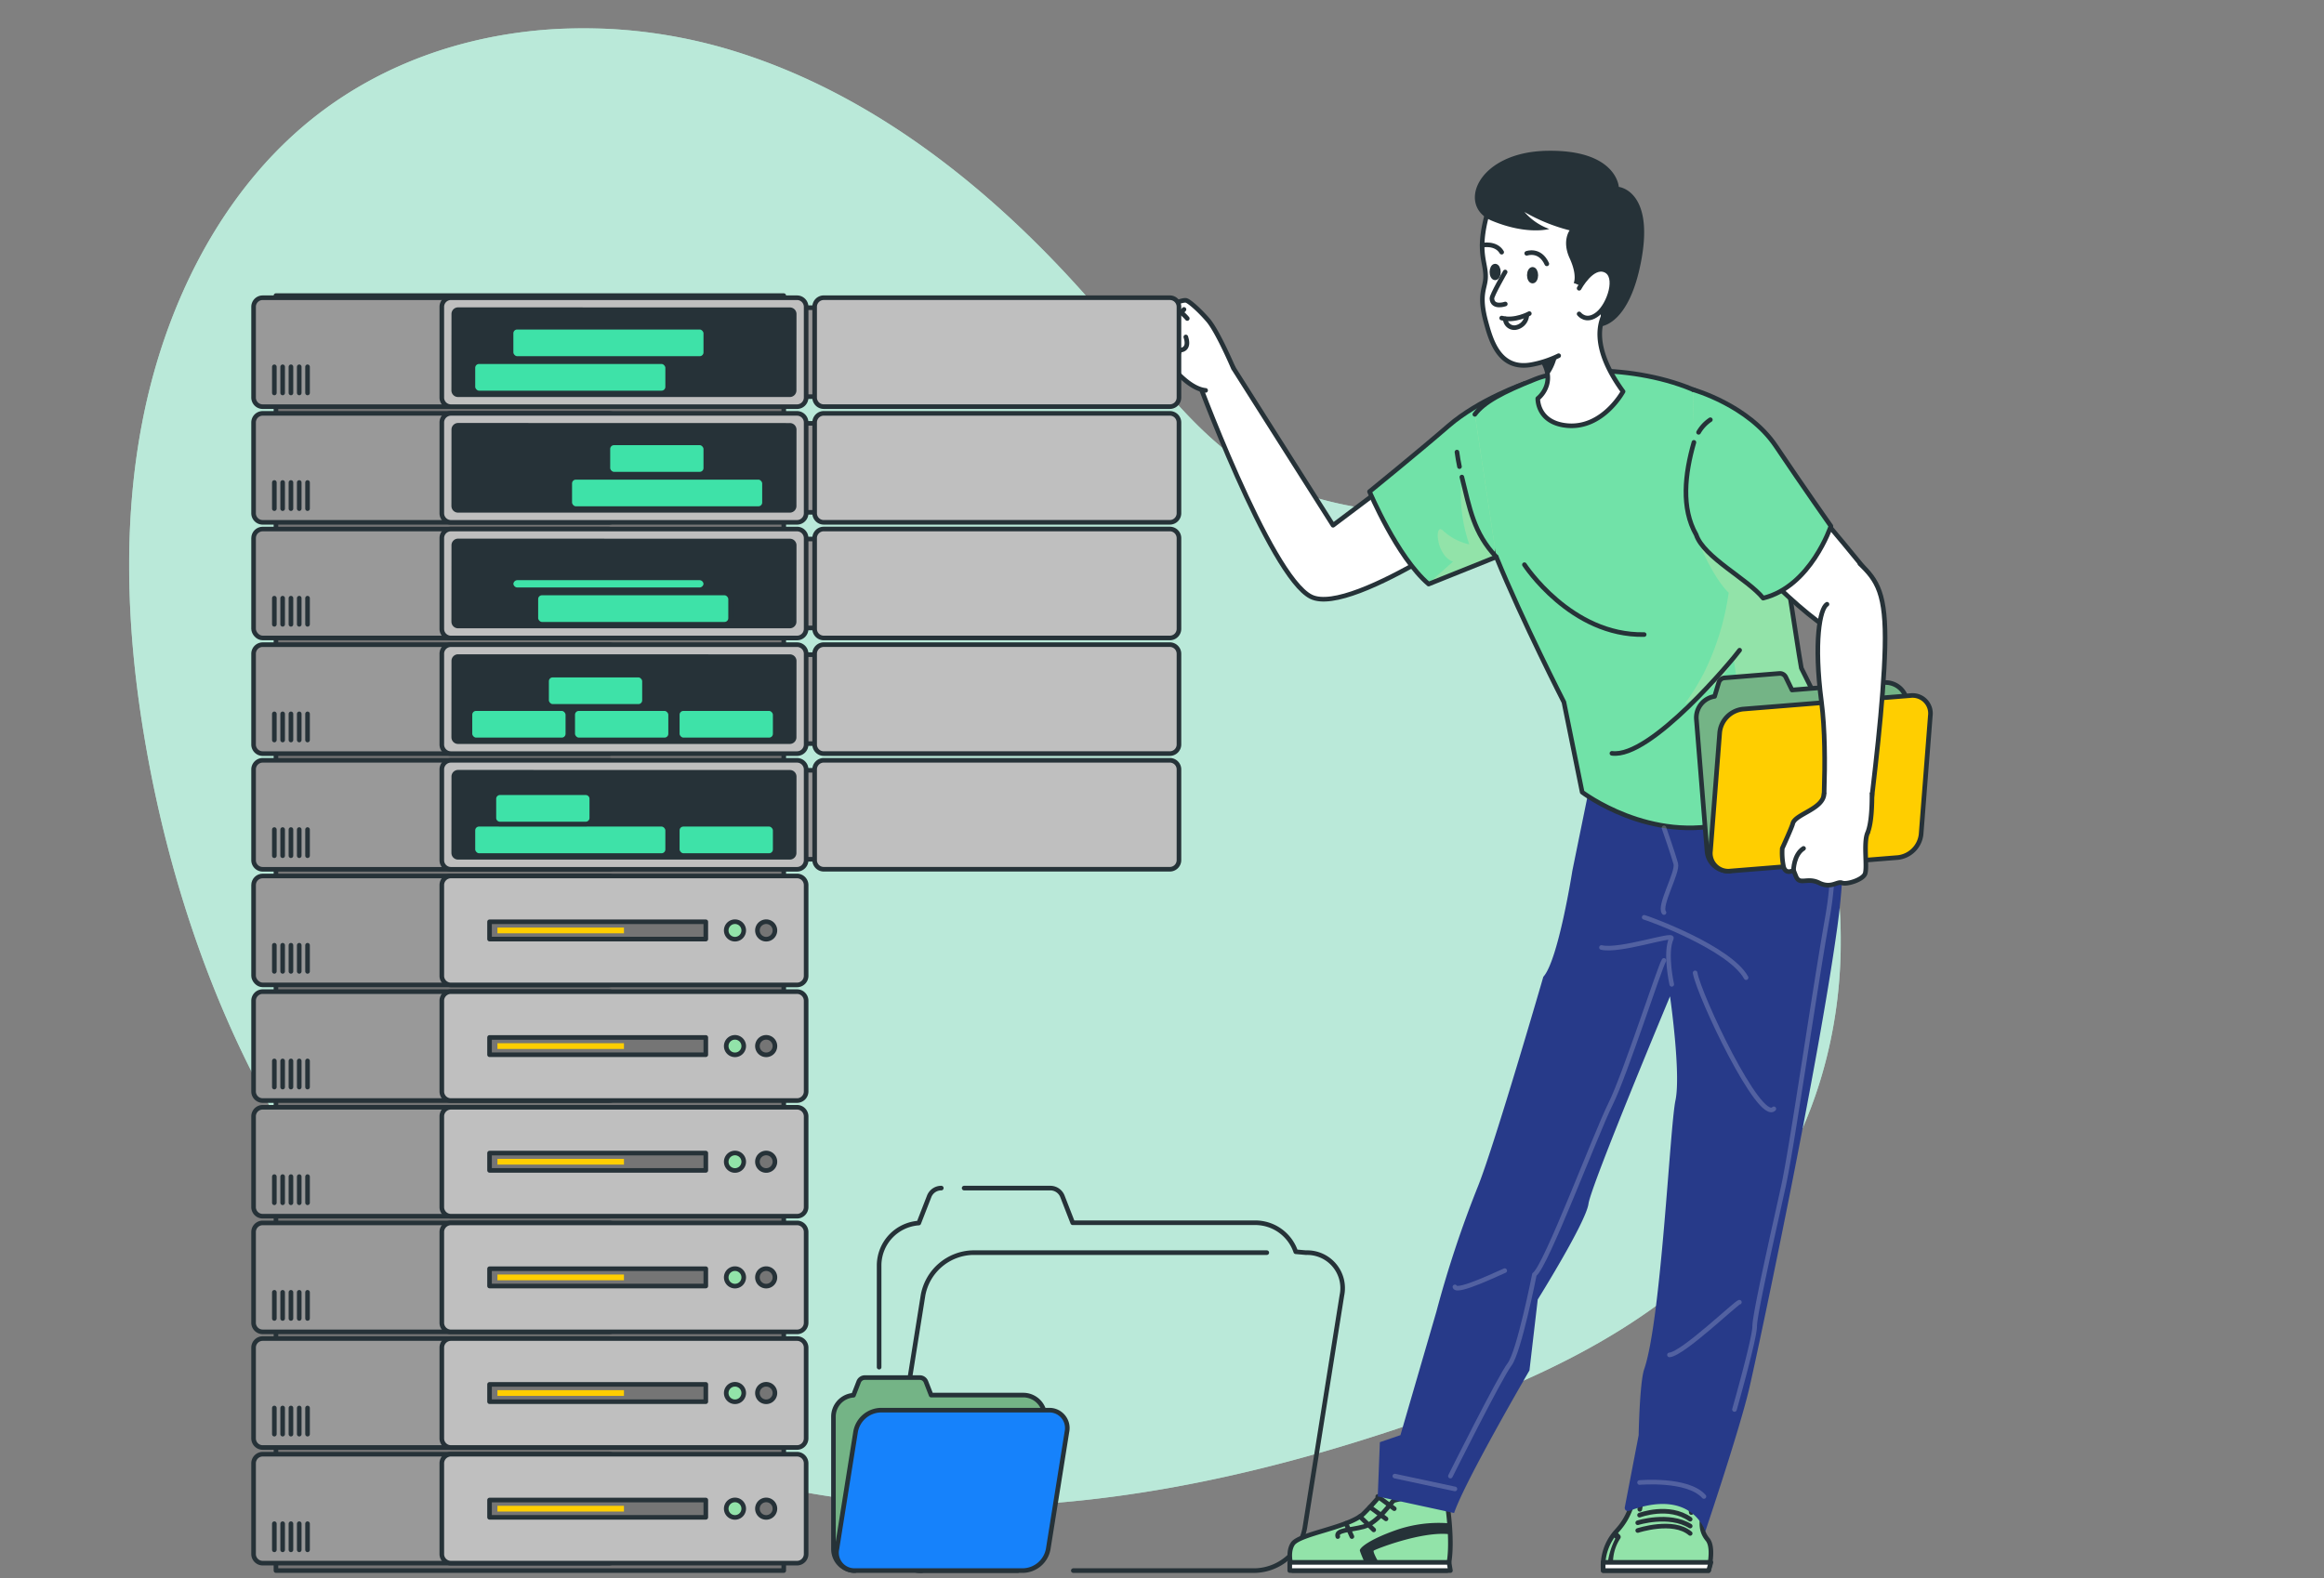 <svg xmlns="http://www.w3.org/2000/svg" xmlns:xlink="http://www.w3.org/1999/xlink" width="505" height="343" viewBox="0 0 505 343">
  <rect x="0" y="0" width="505" height="343" fill="#808080" stroke="none"/>
  <defs>
    <clipPath id="clip-path">
      <rect id="Rectángulo_383111" data-name="Rectángulo 383111" width="371.938" height="321.314" fill="#bae9d9"/>
    </clipPath>
    <clipPath id="clip-path-4">
      <rect id="Rectángulo_383108" data-name="Rectángulo 383108" width="365.424" height="309.139" fill="none"/>
    </clipPath>
    <clipPath id="clip-path-6">
      <path id="Trazado_824507" data-name="Trazado 824507" d="M127.078,253.448a1.427,1.427,0,0,0-1.33.91l-1.138,2.926a4.67,4.67,0,0,0-4.35,4.65v28.779a4.684,4.684,0,0,0,4.684,4.684l40.993-34.966a4.685,4.685,0,0,0-4.438-3.182H141.485l-1.125-2.892a1.426,1.426,0,0,0-1.33-.91Z" transform="translate(-120.26 -253.448)" fill="none"/>
    </clipPath>
    <clipPath id="clip-path-7">
      <rect id="Rectángulo_383026" data-name="Rectángulo 383026" width="45.677" height="41.95" fill="none"/>
    </clipPath>
    <clipPath id="clip-path-11">
      <path id="Trazado_824524" data-name="Trazado 824524" d="M248.145,57.274c-6.623,5.736-17.17,14.3-17.17,14.3s5.972,14.225,12.846,20.1l14.7-5.9L264.634,48.1s-9.866,3.441-16.489,9.176" transform="translate(-230.975 -48.098)" fill="#3ee2a8"/>
    </clipPath>
    <clipPath id="clip-path-12">
      <rect id="Rectángulo_383029" data-name="Rectángulo 383029" width="33.658" height="43.488" fill="#3ee2a8"/>
    </clipPath>
    <clipPath id="clip-path-14">
      <path id="Trazado_824528" data-name="Trazado 824528" d="M265.934,47.246c-7.229,2.863-11.23,5.038-13.2,7.683l4.65,30.981c5.731,14.038,14.7,31.581,14.7,31.581l3.964,19.559s14.9,11.355,31.981,6.6C328.066,138.063,331.3,125.4,331.3,125.4l-7.624-15.313c-2.605-14.708-6.012-49.5-17.749-57.443-7.538-5.1-18.541-7.205-27.6-7.205-5.046,0-9.487.652-12.393,1.8" transform="translate(-252.734 -45.443)" fill="#3ee2a8"/>
    </clipPath>
    <clipPath id="clip-path-15">
      <rect id="Rectángulo_383031" data-name="Rectángulo 383031" width="78.567" height="99.368" fill="#3ee2a8"/>
    </clipPath>
    <clipPath id="clip-path-17">
      <path id="Trazado_824553" data-name="Trazado 824553" d="M298.057,60.8c-1.981,6.894-2.805,14.31.491,20.079C300.2,85.828,309.8,90.547,313.1,94.668c10.343-2.523,14.724-15.658,14.724-15.658s-5.981-8.486-11.967-17.4-17.977-12.26-17.977-12.26Z" transform="translate(-296.322 -49.354)" fill="#3ee2a8"/>
    </clipPath>
    <clipPath id="clip-path-18">
      <rect id="Rectángulo_383033" data-name="Rectángulo 383033" width="31.499" height="45.314" fill="#3ee2a8"/>
    </clipPath>
    <clipPath id="clip-path-20">
      <rect id="Rectángulo_383034" data-name="Rectángulo 383034" width="96.21" height="156.789" fill="none"/>
    </clipPath>
    <clipPath id="clip-path-21">
      <path id="Trazado_824583" data-name="Trazado 824583" d="M316.511,107.984l-11.914.961a1.426,1.426,0,0,0-1.252,1.014l-.9,3.008a4.67,4.67,0,0,0-3.962,4.985l2.313,28.686a4.684,4.684,0,0,0,5.045,4.293l38.051-38.146a4.687,4.687,0,0,0-4.68-2.814l-19.949,1.608-1.353-2.792a1.426,1.426,0,0,0-1.284-.8c-.038,0-.077,0-.115,0" transform="translate(-298.467 -107.98)" fill="none"/>
    </clipPath>
    <clipPath id="clip-path-22">
      <rect id="Rectángulo_383037" data-name="Rectángulo 383037" width="45.423" height="42.966" fill="none"/>
    </clipPath>
  </defs>
  <g id="_4" data-name="4" transform="translate(-915 -2739)">
    <g id="Grupo_1074816" data-name="Grupo 1074816" transform="translate(943.062 2745.143)">
      <g id="Grupo_1074815" data-name="Grupo 1074815" clip-path="url(#clip-path)">
        <g id="Grupo_1074814" data-name="Grupo 1074814">
          <g id="Grupo_1074813" data-name="Grupo 1074813" clip-path="url(#clip-path)">
            <path id="Trazado_824663" data-name="Trazado 824663" d="M27.325,31.91A89.43,89.43,0,0,1,37.3,21.744C63.148-.644,100.086-4.908,132.013,5.131S191.257,37.947,213.378,64.5c10.107,12.132,19.708,25.49,33.234,32.909,17.441,9.567,37.645,7.563,56.5,10.377,68.563,10.236,90.908,106.4,44.061,156.433-18.467,19.724-44.245,30.847-68.68,39.2-33.847,11.566-69.254,19.145-104.767,17.729s-71.247-12.258-99.849-34.78c-37.46-29.5-59.983-76.874-69.358-125.557C-.226,136.171-1.912,110.534,2.8,85.889,6.579,66.074,14.758,46.9,27.325,31.91" transform="translate(0 0)" fill="#bae9d9"/>
            <g id="Grupo_1074812" data-name="Grupo 1074812" transform="translate(0)" opacity="0.7">
              <g id="Grupo_1074811" data-name="Grupo 1074811">
                <g id="Grupo_1074810" data-name="Grupo 1074810" clip-path="url(#clip-path)">
                  <path id="Trazado_824664" data-name="Trazado 824664" d="M303.113,107.786c-18.855-2.814-39.059-.81-56.5-10.377C233.086,89.99,223.485,76.632,213.379,64.5,191.257,37.946,163.94,15.168,132.014,5.13S63.148-.645,37.3,21.744A89.422,89.422,0,0,0,27.326,31.91C14.758,46.9,6.58,66.074,2.8,85.889c-4.707,24.645-3.021,50.282,1.722,74.92,9.375,48.683,31.9,96.06,69.358,125.557,28.6,22.522,64.336,33.364,99.85,34.779s70.92-6.162,104.767-17.728c24.435-8.351,50.212-19.473,68.68-39.2,46.847-50.036,24.5-146.2-44.061-156.433" transform="translate(0 0)" fill="#bae9d9"/>
                </g>
              </g>
            </g>
          </g>
        </g>
      </g>
    </g>
    <g id="Grupo_1074809" data-name="Grupo 1074809" transform="translate(969.576 2771.77)">
      <g id="Grupo_1074808" data-name="Grupo 1074808" clip-path="url(#clip-path-4)">
        <g id="Grupo_1074761" data-name="Grupo 1074761">
          <g id="Grupo_1074760" data-name="Grupo 1074760" clip-path="url(#clip-path-4)">
            <path id="Trazado_824501" data-name="Trazado 824501" d="M159.753,296.744H138.909a7.707,7.707,0,0,1-7.808-9.259l8.068-50.59a11.3,11.3,0,0,1,10.761-9.258h63.933" transform="translate(6.83 11.869)" fill="none" stroke="#263238" stroke-linecap="round" stroke-linejoin="round" stroke-width="1"/>
            <path id="Trazado_824502" data-name="Trazado 824502" d="M147.25,214.3h18.727a2.826,2.826,0,0,1,2.636,1.8l2.231,5.733h39.666a9.288,9.288,0,0,1,8.8,6.307l2.225.195a7.706,7.706,0,0,1,7.808,9.258l-8.069,50.59a11.3,11.3,0,0,1-10.76,9.259H170.975" transform="translate(7.678 11.174)" fill="none" stroke="#263238" stroke-linecap="round" stroke-linejoin="round" stroke-width="1"/>
            <path id="Trazado_824503" data-name="Trazado 824503" d="M129.692,253.223V231.117a9.256,9.256,0,0,1,8.621-9.218l2.256-5.8a2.828,2.828,0,0,1,2.636-1.8" transform="translate(6.762 11.174)" fill="none" stroke="#263238" stroke-linecap="round" stroke-linejoin="round" stroke-width="1"/>
            <path id="Trazado_824504" data-name="Trazado 824504" d="M138.976,294.8a9.285,9.285,0,0,1-9.284-9.284V264.98" transform="translate(6.762 13.817)" fill="none" stroke="#263238" stroke-linecap="round" stroke-linejoin="round" stroke-width="1"/>
            <path id="Trazado_824505" data-name="Trazado 824505" d="M124.944,295.4a4.684,4.684,0,0,1-4.684-4.684V261.935a4.669,4.669,0,0,1,4.35-4.65l1.138-2.927a1.425,1.425,0,0,1,1.33-.909h11.951a1.425,1.425,0,0,1,1.33.909l1.126,2.893H161.5a4.684,4.684,0,0,1,4.438,3.182" transform="translate(6.271 13.215)" fill="#92e3a9"/>
          </g>
        </g>
        <g id="Grupo_1074769" data-name="Grupo 1074769" transform="translate(126.531 266.663)">
          <g id="Grupo_1074768" data-name="Grupo 1074768" clip-path="url(#clip-path-6)">
            <g id="Grupo_1074767" data-name="Grupo 1074767" transform="translate(0 0)" opacity="0.3">
              <g id="Grupo_1074766" data-name="Grupo 1074766">
                <g id="Grupo_1074765" data-name="Grupo 1074765" clip-path="url(#clip-path-7)">
                  <g id="Grupo_1074764" data-name="Grupo 1074764" opacity="0.7">
                    <g id="Grupo_1074763" data-name="Grupo 1074763">
                      <g id="Grupo_1074762" data-name="Grupo 1074762" clip-path="url(#clip-path-7)">
                        <path id="Trazado_824506" data-name="Trazado 824506" d="M124.944,295.4a4.684,4.684,0,0,1-4.684-4.684V261.935a4.669,4.669,0,0,1,4.35-4.65l1.138-2.927a1.425,1.425,0,0,1,1.33-.909h11.951a1.425,1.425,0,0,1,1.33.909l1.126,2.893H161.5a4.684,4.684,0,0,1,4.438,3.182" transform="translate(-120.26 -253.448)"/>
                      </g>
                    </g>
                  </g>
                </g>
              </g>
            </g>
          </g>
        </g>
        <g id="Grupo_1074771" data-name="Grupo 1074771">
          <g id="Grupo_1074770" data-name="Grupo 1074770" clip-path="url(#clip-path-4)">
            <path id="Trazado_824508" data-name="Trazado 824508" d="M124.944,295.4a4.684,4.684,0,0,1-4.684-4.684V261.935a4.669,4.669,0,0,1,4.35-4.65l1.138-2.927a1.425,1.425,0,0,1,1.33-.909h11.951a1.425,1.425,0,0,1,1.33.909l1.126,2.893H161.5a4.684,4.684,0,0,1,4.438,3.182" transform="translate(6.271 13.215)" fill="none" stroke="#263238" stroke-linecap="round" stroke-linejoin="round" stroke-width="1"/>
            <path id="Trazado_824509" data-name="Trazado 824509" d="M124.91,295.047h36.554a5.7,5.7,0,0,0,5.429-4.672l4.071-25.525a3.888,3.888,0,0,0-3.939-4.672H130.471a5.7,5.7,0,0,0-5.429,4.672l-4.071,25.525a3.888,3.888,0,0,0,3.939,4.672" transform="translate(6.305 13.566)" fill="#1682fb"/>
            <path id="Trazado_824510" data-name="Trazado 824510" d="M124.91,295.047h36.554a5.7,5.7,0,0,0,5.429-4.672l4.071-25.525a3.888,3.888,0,0,0-3.939-4.672H130.471a5.7,5.7,0,0,0-5.429,4.672l-4.071,25.525A3.888,3.888,0,0,0,124.91,295.047Z" transform="translate(6.305 13.566)" fill="none" stroke="#263238" stroke-linecap="round" stroke-linejoin="round" stroke-width="1"/>
          </g>
        </g>
        <g id="Grupo_1074773" data-name="Grupo 1074773">
          <g id="Grupo_1074772" data-name="Grupo 1074772" clip-path="url(#clip-path-4)">
            <path id="Trazado_824511" data-name="Trazado 824511" d="M248.671,279.467s1.653,10.136,0,14.87H215.133s-1.417-3.548,0-5.785,12.045-3.516,15.352-6.537a57,57,0,0,0,6.849-8.216Z" transform="translate(11.185 14.276)" fill="#92e3a9"/>
            <path id="Trazado_824512" data-name="Trazado 824512" d="M248.671,279.467s1.653,10.136,0,14.87H215.133s-1.417-3.548,0-5.785,12.045-3.516,15.352-6.537a57,57,0,0,0,6.849-8.216Z" transform="translate(11.185 14.276)" fill="none" stroke="#263238" stroke-linecap="round" stroke-linejoin="round" stroke-width="1"/>
            <path id="Trazado_824513" data-name="Trazado 824513" d="M214.5,291.621H249.11l.3,1.787H214.5Z" transform="translate(11.185 15.206)" fill="#fff"/>
            <path id="Trazado_824514" data-name="Trazado 824514" d="M214.5,291.621H249.11l.3,1.787H214.5Z" transform="translate(11.185 15.206)" fill="none" stroke="#263238" stroke-linecap="round" stroke-linejoin="round" stroke-width="1"/>
            <path id="Trazado_824515" data-name="Trazado 824515" d="M240.094,278.012s-3.156.763-3.511.881-3.425,4.842-6.495,5.669-6.141.668-5.669,2.164" transform="translate(11.699 14.496)" fill="none" stroke="#263238" stroke-linecap="round" stroke-linejoin="round" stroke-width="1"/>
            <line id="Línea_186" data-name="Línea 186" x2="3.595" y2="2.652" transform="translate(244.805 292.508)" fill="none" stroke="#263238" stroke-linecap="round" stroke-linejoin="round" stroke-width="1"/>
            <line id="Línea_187" data-name="Línea 187" x2="3.464" y2="2.544" transform="translate(243.139 294.831)" fill="none" stroke="#263238" stroke-linecap="round" stroke-linejoin="round" stroke-width="1"/>
            <line id="Línea_188" data-name="Línea 188" x2="3.006" y2="2.901" transform="translate(240.926 296.865)" fill="none" stroke="#263238" stroke-linecap="round" stroke-linejoin="round" stroke-width="1"/>
            <line id="Línea_189" data-name="Línea 189" x2="1.301" y2="2.878" transform="translate(237.888 298.344)" fill="none" stroke="#263238" stroke-linecap="round" stroke-linejoin="round" stroke-width="1"/>
            <path id="Trazado_824516" data-name="Trazado 824516" d="M248.457,283.564A28.309,28.309,0,0,0,236.934,285c-6.022,2.108-8.1,3.953-7.948,4.507s.862,2.2.862,2.2h3.019s-1.091-1.928-.873-2.2,10.508-4.289,16.464-3.579Z" transform="translate(11.939 14.78)" fill="#263238"/>
            <path id="Trazado_824517" data-name="Trazado 824517" d="M302.137,294.243s1.292-4.935-.219-6.763c-2.713-3.283.331-6.036-2.393-7.177l-1.141,1.325c-.222-1.345.413-5.43-4.638-5.963-6.107-.645-6.222,3.8-6.552,5.263l.1-2.045c-2.6,0-1.254,2.6-5.2,6.852a11.259,11.259,0,0,0-2.853,8.509Z" transform="translate(14.557 14.37)" fill="#92e3a9"/>
            <path id="Trazado_824518" data-name="Trazado 824518" d="M302.137,294.243s1.292-4.935-.219-6.763c-2.713-3.283.331-6.036-2.393-7.177l-1.141,1.325c-.222-1.345.413-5.43-4.638-5.963-6.107-.645-6.222,3.8-6.552,5.263l.1-2.045c-2.6,0-1.254,2.6-5.2,6.852a11.259,11.259,0,0,0-2.853,8.509Z" transform="translate(14.557 14.37)" fill="none" stroke="#263238" stroke-linecap="round" stroke-linejoin="round" stroke-width="1"/>
            <path id="Trazado_824519" data-name="Trazado 824519" d="M326.687,114.918c2.817,1.643,10.087,17.126,5.845,47.862s-16.954,90.84-19.084,100.033-9.6,31.3-9.6,31.3-2.855-9.592-16.565-4.464a.7.7,0,0,1-.927-.792l3.012-15.664s.21-11.458,1.2-14.331c3.714-10.822,5.573-52.617,6.8-58.45s-1.183-22.614-1.183-22.614-17.166,41.072-17.72,45.1S267.439,243.7,267.439,243.7l-1.8,15.417s-13.927,23.867-16.379,30.99l-16.585-3.594.461-11.8,4.467-1.528,7.806-26.821A238.2,238.2,0,0,1,254.49,219c3.7-9.327,14.163-45.446,14.163-45.446,3.254-3.535,6.314-23.081,6.314-23.081l5.027-24.658Z" transform="translate(12.132 5.992)" fill="#273a89"/>
            <path id="Trazado_824520" data-name="Trazado 824520" d="M259.03,53.414,224.936,79.086,203,44.48,194.8,45.543s16.335,44.638,25.369,49.082,43.1-20.23,43.1-20.23" transform="translate(10.157 2.319)" fill="#fff"/>
            <path id="Trazado_824521" data-name="Trazado 824521" d="M259.03,53.414,224.936,79.086,203,44.48,194.8,45.543s16.335,44.638,25.369,49.082,43.1-20.23,43.1-20.23" transform="translate(10.157 2.319)" fill="none" stroke="#263238" stroke-linecap="round" stroke-linejoin="round" stroke-width="1"/>
            <path id="Trazado_824522" data-name="Trazado 824522" d="M264.633,48.1s-9.866,3.441-16.488,9.176-17.17,14.3-17.17,14.3,5.971,14.225,12.846,20.1l14.7-5.9Z" transform="translate(12.044 2.508)" fill="#92e3a9"/>
          </g>
        </g>
        <g id="Grupo_1074778" data-name="Grupo 1074778" transform="translate(243.019 50.606)">
          <g id="Grupo_1074777" data-name="Grupo 1074777" clip-path="url(#clip-path-11)">
            <g id="Grupo_1074776" data-name="Grupo 1074776" transform="translate(0 0)" opacity="0.4">
              <g id="Grupo_1074775" data-name="Grupo 1074775">
                <g id="Grupo_1074774" data-name="Grupo 1074774" clip-path="url(#clip-path-12)">
                  <path id="Trazado_824523" data-name="Trazado 824523" d="M243.73,91.586l5.386-4.787c-3.729-1.249-4.162-8.845-2.081-6.66a12.274,12.274,0,0,0,5.62,2.913,33.154,33.154,0,0,1-1.615-14.637,84.557,84.557,0,0,1,2.83,10.069c.688,3.369,3.2,5.626,4.224,6.823L264.633,48.1s-9.866,3.441-16.488,9.176-17.17,14.3-17.17,14.3,5.919,14.1,12.755,20.015" transform="translate(-230.975 -48.098)" fill="#3ee2a8"/>
                </g>
              </g>
            </g>
          </g>
        </g>
        <g id="Grupo_1074780" data-name="Grupo 1074780">
          <g id="Grupo_1074779" data-name="Grupo 1074779" clip-path="url(#clip-path-4)">
            <path id="Trazado_824525" data-name="Trazado 824525" d="M264.633,48.1s-9.866,3.441-16.488,9.176-17.17,14.3-17.17,14.3,5.971,14.225,12.846,20.1l14.7-5.9Z" transform="translate(12.044 2.508)" fill="none" stroke="#263238" stroke-linecap="round" stroke-linejoin="round" stroke-width="1"/>
            <path id="Trazado_824526" data-name="Trazado 824526" d="M257.384,85.909c5.731,14.039,14.7,31.581,14.7,31.581l3.964,19.56s14.9,11.355,31.981,6.595C328.066,138.063,331.3,125.4,331.3,125.4l-7.624-15.313c-2.607-14.708-6.014-49.5-17.75-57.442s-31.869-8.62-40-5.4c-7.228,2.863-11.228,5.038-13.2,7.683" transform="translate(13.178 2.369)" fill="#92e3a9"/>
          </g>
        </g>
        <g id="Grupo_1074785" data-name="Grupo 1074785" transform="translate(265.912 47.812)">
          <g id="Grupo_1074784" data-name="Grupo 1074784" clip-path="url(#clip-path-14)" style="isolation: isolate">
            <g id="Grupo_1074783" data-name="Grupo 1074783" transform="translate(0.001 0)" opacity="0.4">
              <g id="Grupo_1074782" data-name="Grupo 1074782">
                <g id="Grupo_1074781" data-name="Grupo 1074781" clip-path="url(#clip-path-15)">
                  <path id="Trazado_824527" data-name="Trazado 824527" d="M319.823,130.126c-18.064,5.831-16.066,1.661-11.939-5.623,3.734-6.591,1.091-14.28,1.152-16.352-.815,1.6-3.886,6.269-7.69,8.1-4.907,2.359-3.177,3.123,1.128-5.065a57.173,57.173,0,0,0,5.41-17.481c-4.821-4.787-8.618-16.469-8.618-16.469l15.811-9.671c-2.326-6.762-5.284-12.3-9.148-14.912-11.736-7.943-31.869-8.62-40-5.4-7.228,2.863-11.228,5.038-13.2,7.683l4.649,30.981c5.731,14.038,14.7,31.581,14.7,31.581l3.964,19.559s14.9,11.355,31.981,6.6C328.066,138.064,331.3,125.4,331.3,125.4l-.29-.583a49.2,49.2,0,0,1-11.188,5.3" transform="translate(-252.735 -45.443)" fill="#3ee2a8"/>
                </g>
              </g>
            </g>
          </g>
        </g>
        <g id="Grupo_1074787" data-name="Grupo 1074787">
          <g id="Grupo_1074786" data-name="Grupo 1074786" clip-path="url(#clip-path-4)">
            <path id="Trazado_824529" data-name="Trazado 824529" d="M257.384,85.909c5.731,14.039,14.7,31.581,14.7,31.581l3.964,19.56s14.9,11.355,31.981,6.595C328.066,138.063,331.3,125.4,331.3,125.4l-7.624-15.313c-2.607-14.708-6.014-49.5-17.75-57.442s-31.869-8.62-40-5.4c-7.228,2.863-11.228,5.038-13.2,7.683" transform="translate(13.178 2.369)" fill="none" stroke="#263238" stroke-linecap="round" stroke-linejoin="round" stroke-width="1"/>
            <path id="Trazado_824530" data-name="Trazado 824530" d="M284.4,50.768s-4.4,8.165-12.215,7.407c-6.5-.642-6.313-5.881-6.313-5.881a6.2,6.2,0,0,0,1.957-2.978,5.374,5.374,0,0,0,.2-1.925c-.105-1.62-.926-3.6-3.177-5.86l-.105-.105a6.751,6.751,0,0,1-1.147-1.473c-3.588-6.344,8.933-13.457,18.381-8.207,0,0-7.323,5.65,2.42,19.023" transform="translate(13.712 1.56)" fill="#fff"/>
            <path id="Trazado_824531" data-name="Trazado 824531" d="M284.4,50.768s-4.4,8.165-12.215,7.407c-6.5-.642-6.313-5.881-6.313-5.881a6.2,6.2,0,0,0,1.957-2.978,5.374,5.374,0,0,0,.2-1.925c-.105-1.62-.926-3.6-3.177-5.86l-.105-.105a6.751,6.751,0,0,1-1.147-1.473c-3.588-6.344,8.933-13.457,18.381-8.207C281.976,31.745,274.653,37.4,284.4,50.768Z" transform="translate(13.712 1.56)" fill="none" stroke="#263238" stroke-linecap="round" stroke-linejoin="round" stroke-width="1"/>
            <path id="Trazado_824532" data-name="Trazado 824532" d="M270.5,39.21s-.179,4.914-2.567,7.7c-.105-1.62-.926-3.6-3.177-5.86A6.046,6.046,0,0,1,270.5,39.21" transform="translate(13.805 2.039)" fill="#263238"/>
            <path id="Trazado_824533" data-name="Trazado 824533" d="M283.911,27.111c3.543-15.183-3.8-21.764-8.6-23.753C267.6.17,257.592,5.179,255.314,13.614s-.225,10.356-.331,13.807c-.075,2.42-1.567,3.612.078,9.686,1.086,4.007,2.89,10.437,9.743,9.285a22.874,22.874,0,0,0,6.056-1.971" transform="translate(13.256 0.125)" fill="#fff"/>
            <path id="Trazado_824534" data-name="Trazado 824534" d="M283.911,27.111c3.543-15.183-3.8-21.764-8.6-23.753C267.6.17,257.592,5.179,255.314,13.614s-.225,10.356-.331,13.807c-.075,2.42-1.567,3.612.078,9.686,1.086,4.007,2.89,10.437,9.743,9.285a22.874,22.874,0,0,0,6.056-1.971" transform="translate(13.256 0.125)" fill="none" stroke="#263238" stroke-linecap="round" stroke-linejoin="round" stroke-width="1"/>
            <path id="Trazado_824535" data-name="Trazado 824535" d="M263.439,21.2s2.848-1.058,4.37,2.282" transform="translate(13.736 1.097)" fill="none" stroke="#263238" stroke-linecap="round" stroke-linejoin="round" stroke-width="1"/>
            <path id="Trazado_824536" data-name="Trazado 824536" d="M254.237,19.516s2.975-.64,4.241,1.515" transform="translate(13.256 1.013)" fill="none" stroke="#263238" stroke-linecap="round" stroke-linejoin="round" stroke-width="1"/>
            <path id="Trazado_824537" data-name="Trazado 824537" d="M259.132,25.044s-2.926,5.072-2.88,5.768C256.4,32.977,259.16,32,259.16,32" transform="translate(13.361 1.306)" fill="none" stroke="#263238" stroke-linecap="round" stroke-linejoin="round" stroke-width="1"/>
            <path id="Trazado_824538" data-name="Trazado 824538" d="M263.977,25.772c0,.706.317,1.277.706,1.277s.707-.571.707-1.277-.317-1.278-.707-1.278-.706.572-.706,1.278" transform="translate(13.764 1.277)" fill="#263238"/>
            <path id="Trazado_824539" data-name="Trazado 824539" d="M263.977,25.772c0,.706.317,1.277.706,1.277s.707-.571.707-1.277-.317-1.278-.707-1.278S263.977,25.066,263.977,25.772Z" transform="translate(13.764 1.277)" fill="none" stroke="#263238" stroke-linecap="round" stroke-linejoin="round" stroke-width="1"/>
            <path id="Trazado_824540" data-name="Trazado 824540" d="M256.25,25.107c0,.706.317,1.277.706,1.277s.707-.571.707-1.277-.317-1.278-.707-1.278-.706.572-.706,1.278" transform="translate(13.361 1.242)" fill="#263238"/>
            <path id="Trazado_824541" data-name="Trazado 824541" d="M256.25,25.107c0,.706.317,1.277.706,1.277s.707-.571.707-1.277-.317-1.278-.707-1.278S256.25,24.4,256.25,25.107Z" transform="translate(13.361 1.242)" fill="none" stroke="#263238" stroke-linecap="round" stroke-linejoin="round" stroke-width="1"/>
            <path id="Trazado_824542" data-name="Trazado 824542" d="M264.275,33.637s-3.1,1.721-6.007.97" transform="translate(13.467 1.754)" fill="none" stroke="#263238" stroke-linecap="round" stroke-linejoin="round" stroke-width="1"/>
            <path id="Trazado_824543" data-name="Trazado 824543" d="M263.67,34.188a2.925,2.925,0,0,1-2.437,2.463,1.949,1.949,0,0,1-2.217-1.883" transform="translate(13.506 1.783)" fill="none" stroke="#263238" stroke-linecap="round" stroke-linejoin="round" stroke-width="1"/>
            <path id="Trazado_824544" data-name="Trazado 824544" d="M284.01,7.856s-.46-8.14-15.643-7.849-19.617,12.025-11.93,15.208S268.895,17,268.895,17a13.037,13.037,0,0,1-5.4-3.7,38.527,38.527,0,0,0,9.829,4s-1.733,2.268,0,6.054.885,5.4.885,5.4,6.95,1.976,5.789,9.426c0,0,6.395-.12,8.98-14.831S284.01,7.856,284.01,7.856" transform="translate(13.178 0)" fill="#263238"/>
            <path id="Trazado_824545" data-name="Trazado 824545" d="M274.263,28.615s2.784-5.188,5.693-3.922.887,7.465-1.645,9.49-4.049,0-4.049,0" transform="translate(14.301 1.277)" fill="#fff"/>
            <path id="Trazado_824546" data-name="Trazado 824546" d="M274.263,28.615s2.784-5.188,5.693-3.922.887,7.465-1.645,9.49-4.049,0-4.049,0" transform="translate(14.301 1.277)" fill="none" stroke="#263238" stroke-linecap="round" stroke-linejoin="round" stroke-width="1"/>
            <path id="Trazado_824547" data-name="Trazado 824547" d="M250.045,67.409c1.7,6.823,2.572,12.2,7.48,17.356" transform="translate(13.038 3.515)" fill="none" stroke="#263238" stroke-linecap="round" stroke-linejoin="round" stroke-width="1"/>
            <path id="Trazado_824548" data-name="Trazado 824548" d="M249.034,62.245c.139,1.062.33,2.116.547,3.164" transform="translate(12.985 3.246)" fill="none" stroke="#263238" stroke-linecap="round" stroke-linejoin="round" stroke-width="1"/>
            <path id="Trazado_824549" data-name="Trazado 824549" d="M305.151,80.517s20.3,21.951,25.3,21.126,7.582-8.925,6.489-11.161-19.392-23.5-19.392-23.5Z" transform="translate(15.911 3.493)" fill="#fff"/>
            <path id="Trazado_824550" data-name="Trazado 824550" d="M305.151,80.517s20.3,21.951,25.3,21.126,7.582-8.925,6.489-11.161-19.392-23.5-19.392-23.5Z" transform="translate(15.911 3.493)" fill="none" stroke="#263238" stroke-linecap="round" stroke-linejoin="round" stroke-width="1"/>
            <path id="Trazado_824551" data-name="Trazado 824551" d="M298.057,60.806c-1.98,6.894-2.8,14.31.492,20.078C300.2,85.828,309.8,90.547,313.1,94.668c10.343-2.523,14.724-15.657,14.724-15.657s-5.981-8.487-11.967-17.4-17.977-12.26-17.977-12.26" transform="translate(15.451 2.573)" fill="#92e3a9"/>
          </g>
        </g>
        <g id="Grupo_1074792" data-name="Grupo 1074792" transform="translate(311.772 51.927)">
          <g id="Grupo_1074791" data-name="Grupo 1074791" clip-path="url(#clip-path-17)">
            <g id="Grupo_1074790" data-name="Grupo 1074790" transform="translate(0 0)" opacity="0.4">
              <g id="Grupo_1074789" data-name="Grupo 1074789">
                <g id="Grupo_1074788" data-name="Grupo 1074788" clip-path="url(#clip-path-18)">
                  <path id="Trazado_824552" data-name="Trazado 824552" d="M298.057,60.806c-1.98,6.894-2.8,14.31.492,20.078C300.2,85.828,309.8,90.547,313.1,94.668c10.343-2.523,14.724-15.657,14.724-15.657s-5.981-8.487-11.967-17.4-17.977-12.26-17.977-12.26" transform="translate(-296.322 -49.354)" fill="#3ee2a8"/>
                </g>
              </g>
            </g>
          </g>
        </g>
        <g id="Grupo_1074797" data-name="Grupo 1074797">
          <g id="Grupo_1074796" data-name="Grupo 1074796" clip-path="url(#clip-path-4)">
            <path id="Trazado_824554" data-name="Trazado 824554" d="M298.057,60.806c-1.98,6.894-2.8,14.31.492,20.078C300.2,85.828,309.8,90.547,313.1,94.668c10.343-2.523,14.724-15.657,14.724-15.657s-5.981-8.487-11.967-17.4-17.977-12.26-17.977-12.26" transform="translate(15.451 2.573)" fill="none" stroke="#263238" stroke-linecap="round" stroke-linejoin="round" stroke-width="1"/>
            <path id="Trazado_824555" data-name="Trazado 824555" d="M203.715,45.578s-3.365-7.915-5.482-10.376c-2.024-2.353-4.225-4.223-4.8-4.292-1.46-.176-6.221,2.47-6.221,2.47s-.007,1.488,2.574,1.272c0,0-3.724,2.319-3.9,4.142s2.134,4.395,2.589,5.4a.869.869,0,0,0,1.333.427s4.02,5.471,7.9,5.851" transform="translate(9.692 1.611)" fill="#fff"/>
            <path id="Trazado_824556" data-name="Trazado 824556" d="M203.715,45.578s-3.365-7.915-5.482-10.376c-2.024-2.353-4.225-4.223-4.8-4.292-1.46-.176-6.221,2.47-6.221,2.47s-.007,1.488,2.574,1.272c0,0-3.724,2.319-3.9,4.142s2.134,4.395,2.589,5.4a.869.869,0,0,0,1.333.427s4.02,5.471,7.9,5.851" transform="translate(9.692 1.611)" fill="none" stroke="#263238" stroke-linecap="round" stroke-linejoin="round" stroke-width="1"/>
            <path id="Trazado_824557" data-name="Trazado 824557" d="M189.613,44.231a2.346,2.346,0,0,0,.523-1.489s1.615.005,1.7-1.411c0,0,2.368.144,1.378-2.864" transform="translate(9.887 2.006)" fill="none" stroke="#263238" stroke-linecap="round" stroke-linejoin="round" stroke-width="1"/>
            <path id="Trazado_824558" data-name="Trazado 824558" d="M191.863,41.387s-2.684-2.886-2.843-4" transform="translate(9.856 1.949)" fill="none" stroke="#263238" stroke-linecap="round" stroke-linejoin="round" stroke-width="1"/>
            <path id="Trazado_824559" data-name="Trazado 824559" d="M190.248,42.72s-2.944-2.632-2.783-3.829" transform="translate(9.774 2.028)" fill="none" stroke="#263238" stroke-linecap="round" stroke-linejoin="round" stroke-width="1"/>
            <path id="Trazado_824560" data-name="Trazado 824560" d="M192.8,32.779a4.223,4.223,0,0,1-2.931,1.539" transform="translate(9.9 1.709)" fill="none" stroke="#263238" stroke-linecap="round" stroke-linejoin="round" stroke-width="1"/>
            <path id="Trazado_824561" data-name="Trazado 824561" d="M192.03,33.394a9.27,9.27,0,0,1,1.37,1.321" transform="translate(10.013 1.741)" fill="none" stroke="#263238" stroke-linecap="round" stroke-linejoin="round" stroke-width="1"/>
            <path id="Trazado_824562" data-name="Trazado 824562" d="M298.937,58.3a8.26,8.26,0,0,1,2.554-2.731" transform="translate(15.587 2.897)" fill="none" stroke="#263238" stroke-linecap="round" stroke-linejoin="round" stroke-width="1"/>
            <path id="Trazado_824563" data-name="Trazado 824563" d="M279.218,291.621h23.431l-.514,1.787h-22.9Z" transform="translate(14.559 15.206)" fill="#fff"/>
            <path id="Trazado_824564" data-name="Trazado 824564" d="M279.218,291.621h23.431l-.514,1.787h-22.9Z" transform="translate(14.559 15.206)" fill="none" stroke="#263238" stroke-linecap="round" stroke-linejoin="round" stroke-width="1"/>
            <path id="Trazado_824565" data-name="Trazado 824565" d="M286.366,285.087s7.69-2.545,11.4.637" transform="translate(14.932 14.815)" fill="none" stroke="#263238" stroke-linecap="round" stroke-linejoin="round" stroke-width="1"/>
            <path id="Trazado_824566" data-name="Trazado 824566" d="M286.366,283.477s6.762-2.14,11.4.72" transform="translate(14.932 14.741)" fill="none" stroke="#263238" stroke-linecap="round" stroke-linejoin="round" stroke-width="1"/>
            <path id="Trazado_824567" data-name="Trazado 824567" d="M286.744,281.906s6.364-2.4,11,.888" transform="translate(14.951 14.655)" fill="none" stroke="#263238" stroke-linecap="round" stroke-linejoin="round" stroke-width="1"/>
            <path id="Trazado_824568" data-name="Trazado 824568" d="M282.04,285.232l.759.747a.634.634,0,0,1,.088.793,9.448,9.448,0,0,0-1.569,5.183h-1.127a16.394,16.394,0,0,1,1.624-5.163l-.578-.582Z" transform="translate(14.61 14.873)" fill="#263238"/>
            <path id="Trazado_824569" data-name="Trazado 824569" d="M308.785,103.175c-1.326,1.856-19.335,23.6-27.75,22.418" transform="translate(14.654 5.38)" fill="none" stroke="#263238" stroke-linecap="round" stroke-linejoin="round" stroke-width="1"/>
            <path id="Trazado_824570" data-name="Trazado 824570" d="M262.965,85.508s10.054,15.506,26.022,15.191" transform="translate(13.712 4.459)" fill="none" stroke="#263238" stroke-linecap="round" stroke-linejoin="round" stroke-width="1"/>
            <g id="Grupo_1074795" data-name="Grupo 1074795" transform="translate(247.993 136.245)" opacity="0.2">
              <g id="Grupo_1074794" data-name="Grupo 1074794">
                <g id="Grupo_1074793" data-name="Grupo 1074793" clip-path="url(#clip-path-20)">
                  <path id="Trazado_824571" data-name="Trazado 824571" d="M287.7,158.364c.916.208,18.606,6.66,22.144,13.112" transform="translate(-232.992 -127.988)" fill="none" stroke="#fff" stroke-linecap="round" stroke-linejoin="round" stroke-width="1"/>
                  <path id="Trazado_824572" data-name="Trazado 824572" d="M294.085,167.266c-.886,1.248-8.4,24.765-11.615,31.217s-14.038,35.38-16.535,37.045c0,0-3.329,16.857-5.41,19.562s-12.849,24.263-12.849,24.263" transform="translate(-235.079 -127.523)" fill="none" stroke="#fff" stroke-linecap="round" stroke-linejoin="round" stroke-width="1"/>
                  <line id="Línea_190" data-name="Línea 190" x2="13.057" y2="2.792" transform="translate(0.526 151.83)" fill="none" stroke="#fff" stroke-linecap="round" stroke-linejoin="round" stroke-width="1"/>
                  <path id="Trazado_824573" data-name="Trazado 824573" d="M286.744,275.13s10.452-.94,13.99,3.038" transform="translate(-233.042 -121.904)" fill="none" stroke="#fff" stroke-linecap="round" stroke-linejoin="round" stroke-width="1"/>
                  <path id="Trazado_824574" data-name="Trazado 824574" d="M298.221,169.837c.874,4.995,13.986,32.674,17.108,29.553" transform="translate(-232.443 -127.389)" fill="none" stroke="#fff" stroke-linecap="round" stroke-linejoin="round" stroke-width="1"/>
                  <path id="Trazado_824575" data-name="Trazado 824575" d="M294.15,172.717s-1.537-6.867-.081-9.99c.557-1.192-11.238,2.914-15.192,1.978" transform="translate(-233.452 -127.772)" fill="none" stroke="#fff" stroke-linecap="round" stroke-linejoin="round" stroke-width="1"/>
                  <path id="Trazado_824576" data-name="Trazado 824576" d="M291.8,139.887s2.063,5.913,2.565,7.786-3.76,9.158-2.565,10.614" transform="translate(-232.789 -128.951)" fill="none" stroke="#fff" stroke-linecap="round" stroke-linejoin="round" stroke-width="1"/>
                  <path id="Trazado_824577" data-name="Trazado 824577" d="M319.03,134.628s2.913,4.461,2.913,7.746,3.954,4.741,3.954,4.741" transform="translate(-231.358 -129.225)" fill="none" stroke="#fff" stroke-linecap="round" stroke-linejoin="round" stroke-width="1"/>
                  <path id="Trazado_824578" data-name="Trazado 824578" d="M325.9,129.993a76.285,76.285,0,0,1,.655,29.851c-2.913,16.441-7.7,49.947-9.573,58.48s-6.243,27.68-6.243,30.385-4.392,18.106-4.392,18.106" transform="translate(-232.019 -129.467)" fill="none" stroke="#fff" stroke-linecap="round" stroke-linejoin="round" stroke-width="1"/>
                  <path id="Trazado_824579" data-name="Trazado 824579" d="M308.113,237.881c-.624,0-12.274,11.238-15.19,11.446" transform="translate(-232.719 -123.841)" fill="none" stroke="#fff" stroke-linecap="round" stroke-linejoin="round" stroke-width="1"/>
                  <path id="Trazado_824580" data-name="Trazado 824580" d="M259.434,231.353c-.624.208-10.406,4.995-10.822,3.538" transform="translate(-235.03 -124.182)" fill="none" stroke="#fff" stroke-linecap="round" stroke-linejoin="round" stroke-width="1"/>
                </g>
              </g>
            </g>
            <path id="Trazado_824581" data-name="Trazado 824581" d="M305.84,150.931a4.684,4.684,0,0,1-5.045-4.293l-2.313-28.686a4.671,4.671,0,0,1,3.961-4.986l.9-3.008a1.424,1.424,0,0,1,1.252-1.013l11.913-.961a1.426,1.426,0,0,1,1.4.8l1.354,2.793,19.95-1.608a4.682,4.682,0,0,1,4.678,2.814" transform="translate(15.563 5.63)" fill="#92e3a9"/>
          </g>
        </g>
        <g id="Grupo_1074805" data-name="Grupo 1074805" transform="translate(314.03 113.61)">
          <g id="Grupo_1074804" data-name="Grupo 1074804" clip-path="url(#clip-path-21)">
            <g id="Grupo_1074803" data-name="Grupo 1074803" transform="translate(0.001 0)" opacity="0.3">
              <g id="Grupo_1074802" data-name="Grupo 1074802">
                <g id="Grupo_1074801" data-name="Grupo 1074801" clip-path="url(#clip-path-22)">
                  <g id="Grupo_1074800" data-name="Grupo 1074800" opacity="0.7">
                    <g id="Grupo_1074799" data-name="Grupo 1074799">
                      <g id="Grupo_1074798" data-name="Grupo 1074798" clip-path="url(#clip-path-22)">
                        <path id="Trazado_824582" data-name="Trazado 824582" d="M305.84,150.931a4.684,4.684,0,0,1-5.045-4.293l-2.313-28.686a4.671,4.671,0,0,1,3.961-4.986l.9-3.008a1.424,1.424,0,0,1,1.252-1.013l11.913-.961a1.426,1.426,0,0,1,1.4.8l1.354,2.793,19.95-1.608a4.682,4.682,0,0,1,4.678,2.814" transform="translate(-298.468 -107.98)"/>
                      </g>
                    </g>
                  </g>
                </g>
              </g>
            </g>
          </g>
        </g>
        <g id="Grupo_1074807" data-name="Grupo 1074807">
          <g id="Grupo_1074806" data-name="Grupo 1074806" clip-path="url(#clip-path-4)">
            <path id="Trazado_824584" data-name="Trazado 824584" d="M305.84,150.931a4.684,4.684,0,0,1-5.045-4.293l-2.313-28.686a4.671,4.671,0,0,1,3.961-4.986l.9-3.008a1.424,1.424,0,0,1,1.252-1.013l11.913-.961a1.426,1.426,0,0,1,1.4.8l1.354,2.793,19.95-1.608a4.682,4.682,0,0,1,4.678,2.814" transform="translate(15.563 5.63)" fill="none" stroke="#263238" stroke-linecap="round" stroke-linejoin="round" stroke-width="1"/>
            <path id="Trazado_824585" data-name="Trazado 824585" d="M305.69,150.693l36.436-2.937a5.7,5.7,0,0,0,5.037-5.093l2.006-25.769a3.889,3.889,0,0,0-4.3-4.34l-36.436,2.938a5.7,5.7,0,0,0-5.036,5.092l-2.008,25.769a3.888,3.888,0,0,0,4.3,4.34" transform="translate(15.714 5.868)" fill="#ffce00"/>
            <path id="Trazado_824586" data-name="Trazado 824586" d="M305.69,150.693l36.436-2.937a5.7,5.7,0,0,0,5.037-5.093l2.006-25.769a3.889,3.889,0,0,0-4.3-4.34l-36.436,2.938a5.7,5.7,0,0,0-5.036,5.092l-2.008,25.769A3.888,3.888,0,0,0,305.69,150.693Z" transform="translate(15.714 5.868)" fill="none" stroke="#263238" stroke-linecap="round" stroke-linejoin="round" stroke-width="1"/>
            <path id="Trazado_824587" data-name="Trazado 824587" d="M332.721,85.325c3.768,3.623,5.71,6.45,5.433,18.217s-2.4,28.781-3.794,40.28l-10.007,1.53s1.566-18.1,0-30.013c-1.709-13-.356-20.283,1.2-21.22" transform="translate(16.871 4.449)" fill="#fff"/>
            <path id="Trazado_824588" data-name="Trazado 824588" d="M332.721,85.325c3.768,3.623,5.71,6.45,5.433,18.217s-2.4,28.781-3.794,40.28l-10.007,1.53s1.566-18.1,0-30.013c-1.709-13-.356-20.283,1.2-21.22" transform="translate(16.871 4.449)" fill="none" stroke="#263238" stroke-linecap="round" stroke-linejoin="round" stroke-width="1"/>
            <path id="Trazado_824589" data-name="Trazado 824589" d="M325.307,132.848c-.208,3.371-6.364,4.4-6.822,6.521-.149.691-2.267,5.342-2.267,5.342a15.119,15.119,0,0,0,.283,3.99c.522,1.809,2.158.753,2.158.753l.521,1.292c.832,2.081,2.395.155,5.043,1.457s3.934-.417,4.96,0,4.357-.625,4.981-1.874-.364-6.782.582-8.985.97-6.644.97-8.5" transform="translate(16.487 6.927)" fill="#fff"/>
            <path id="Trazado_824590" data-name="Trazado 824590" d="M325.307,132.848c-.208,3.371-6.364,4.4-6.822,6.521-.149.691-2.267,5.342-2.267,5.342a15.119,15.119,0,0,0,.283,3.99c.522,1.809,2.158.753,2.158.753l.521,1.292c.832,2.081,2.395.155,5.043,1.457s3.934-.417,4.96,0,4.357-.625,4.981-1.874-.364-6.782.582-8.985.97-6.644.97-8.5" transform="translate(16.487 6.927)" fill="none" stroke="#263238" stroke-linecap="round" stroke-linejoin="round" stroke-width="1"/>
            <path id="Trazado_824591" data-name="Trazado 824591" d="M318.536,148.866s.045-3.391,2.185-4.744" transform="translate(16.609 7.515)" fill="#fff"/>
            <path id="Trazado_824592" data-name="Trazado 824592" d="M318.536,148.866s.045-3.391,2.185-4.744" transform="translate(16.609 7.515)" fill="none" stroke="#263238" stroke-linecap="round" stroke-linejoin="round" stroke-width="1"/>
            <rect id="Rectángulo_383038" data-name="Rectángulo 383038" width="93.59" height="19.334" transform="translate(105.134 34.113)" fill="#999"/>
            <rect id="Rectángulo_383039" data-name="Rectángulo 383039" width="93.59" height="19.334" transform="translate(105.134 34.113)" fill="none" stroke="#263238" stroke-linecap="round" stroke-linejoin="round" stroke-width="1"/>
            <rect id="Rectángulo_383040" data-name="Rectángulo 383040" width="93.59" height="19.334" transform="translate(105.134 59.25)" fill="#999"/>
            <rect id="Rectángulo_383041" data-name="Rectángulo 383041" width="93.59" height="19.334" transform="translate(105.134 59.25)" fill="none" stroke="#263238" stroke-linecap="round" stroke-linejoin="round" stroke-width="1"/>
            <rect id="Rectángulo_383042" data-name="Rectángulo 383042" width="93.59" height="19.334" transform="translate(105.134 84.387)" fill="#999"/>
            <rect id="Rectángulo_383043" data-name="Rectángulo 383043" width="93.59" height="19.334" transform="translate(105.134 84.387)" fill="none" stroke="#263238" stroke-linecap="round" stroke-linejoin="round" stroke-width="1"/>
            <rect id="Rectángulo_383044" data-name="Rectángulo 383044" width="93.59" height="19.334" transform="translate(105.134 109.525)" fill="#999"/>
            <rect id="Rectángulo_383045" data-name="Rectángulo 383045" width="93.59" height="19.334" transform="translate(105.134 109.525)" fill="none" stroke="#263238" stroke-linecap="round" stroke-linejoin="round" stroke-width="1"/>
            <rect id="Rectángulo_383046" data-name="Rectángulo 383046" width="93.59" height="19.334" transform="translate(105.134 134.662)" fill="#999"/>
            <rect id="Rectángulo_383047" data-name="Rectángulo 383047" width="93.59" height="19.334" transform="translate(105.134 134.662)" fill="none" stroke="#263238" stroke-linecap="round" stroke-linejoin="round" stroke-width="1"/>
            <path id="Trazado_824593" data-name="Trazado 824593" d="M193.453,54.036h-74.99a2.087,2.087,0,0,1-2.087-2.086V32.444a2.087,2.087,0,0,1,2.087-2.086h74.99a2.087,2.087,0,0,1,2.086,2.086V51.95a2.087,2.087,0,0,1-2.086,2.086" transform="translate(6.068 1.583)" fill="#bfbfbf"/>
            <path id="Rectángulo_383048" data-name="Rectángulo 383048" d="M1.983,0h75.2a1.983,1.983,0,0,1,1.983,1.983V21.694a1.984,1.984,0,0,1-1.984,1.984H1.984A1.984,1.984,0,0,1,0,21.694V1.983A1.983,1.983,0,0,1,1.983,0Z" transform="translate(122.443 31.94)" fill="none" stroke="#263238" stroke-linecap="round" stroke-linejoin="round" stroke-width="1"/>
            <path id="Trazado_824594" data-name="Trazado 824594" d="M193.453,77.927h-74.99a2.087,2.087,0,0,1-2.087-2.086V56.335a2.087,2.087,0,0,1,2.087-2.086h74.99a2.087,2.087,0,0,1,2.086,2.086V75.841a2.087,2.087,0,0,1-2.086,2.086" transform="translate(6.068 2.829)" fill="#bfbfbf"/>
            <path id="Rectángulo_383049" data-name="Rectángulo 383049" d="M1.983,0h75.2a1.984,1.984,0,0,1,1.984,1.984V21.7a1.983,1.983,0,0,1-1.983,1.983H1.983A1.983,1.983,0,0,1,0,21.7V1.983A1.983,1.983,0,0,1,1.983,0Z" transform="translate(122.443 57.078)" fill="none" stroke="#263238" stroke-linecap="round" stroke-linejoin="round" stroke-width="1"/>
            <path id="Trazado_824595" data-name="Trazado 824595" d="M193.453,101.819h-74.99a2.087,2.087,0,0,1-2.087-2.086V80.227a2.087,2.087,0,0,1,2.087-2.086h74.99a2.087,2.087,0,0,1,2.086,2.086V99.733a2.087,2.087,0,0,1-2.086,2.086" transform="translate(6.068 4.074)" fill="#bfbfbf"/>
            <path id="Rectángulo_383050" data-name="Rectángulo 383050" d="M1.983,0h75.2a1.984,1.984,0,0,1,1.984,1.984V21.7a1.983,1.983,0,0,1-1.983,1.983H1.983A1.983,1.983,0,0,1,0,21.7V1.983A1.983,1.983,0,0,1,1.983,0Z" transform="translate(122.443 82.215)" fill="none" stroke="#263238" stroke-linecap="round" stroke-linejoin="round" stroke-width="1"/>
            <path id="Trazado_824596" data-name="Trazado 824596" d="M193.453,125.71h-74.99a2.087,2.087,0,0,1-2.087-2.086v-19.5a2.087,2.087,0,0,1,2.087-2.087h74.99a2.087,2.087,0,0,1,2.086,2.087v19.5a2.087,2.087,0,0,1-2.086,2.086" transform="translate(6.068 5.32)" fill="#bfbfbf"/>
            <path id="Rectángulo_383051" data-name="Rectángulo 383051" d="M1.983,0h75.2a1.984,1.984,0,0,1,1.984,1.984v19.71a1.984,1.984,0,0,1-1.984,1.984H1.983A1.983,1.983,0,0,1,0,21.7V1.983A1.983,1.983,0,0,1,1.983,0Z" transform="translate(122.443 107.352)" fill="none" stroke="#263238" stroke-linecap="round" stroke-linejoin="round" stroke-width="1"/>
            <path id="Trazado_824597" data-name="Trazado 824597" d="M193.453,149.6h-74.99a2.087,2.087,0,0,1-2.087-2.086v-19.5a2.087,2.087,0,0,1,2.087-2.087h74.99a2.087,2.087,0,0,1,2.086,2.087v19.5a2.087,2.087,0,0,1-2.086,2.086" transform="translate(6.068 6.566)" fill="#bfbfbf"/>
            <path id="Rectángulo_383052" data-name="Rectángulo 383052" d="M1.983,0h75.2a1.984,1.984,0,0,1,1.984,1.984v19.71a1.984,1.984,0,0,1-1.984,1.984H1.983A1.983,1.983,0,0,1,0,21.7V1.983A1.983,1.983,0,0,1,1.983,0Z" transform="translate(122.443 132.49)" fill="none" stroke="#263238" stroke-linecap="round" stroke-linejoin="round" stroke-width="1"/>
            <rect id="Rectángulo_383053" data-name="Rectángulo 383053" width="110.344" height="277.133" transform="translate(5.387 31.48)" fill="#757575"/>
            <rect id="Rectángulo_383054" data-name="Rectángulo 383054" width="110.344" height="277.133" transform="translate(5.387 31.48)" fill="none" stroke="#263238" stroke-linecap="round" stroke-linejoin="round" stroke-width="1"/>
            <path id="Trazado_824598" data-name="Trazado 824598" d="M77.578,54.04H2.587A2.087,2.087,0,0,1,.5,51.954v-19.5a2.087,2.087,0,0,1,2.087-2.087h74.99a2.087,2.087,0,0,1,2.086,2.087v19.5a2.087,2.087,0,0,1-2.086,2.086" transform="translate(0.026 1.583)" fill="#999"/>
            <path id="Rectángulo_383055" data-name="Rectángulo 383055" d="M1.983,0h75.2a1.984,1.984,0,0,1,1.984,1.984v19.71a1.984,1.984,0,0,1-1.984,1.984H1.983A1.983,1.983,0,0,1,0,21.7V1.983A1.983,1.983,0,0,1,1.983,0Z" transform="translate(0.526 31.945)" fill="none" stroke="#263238" stroke-linecap="round" stroke-linejoin="round" stroke-width="1"/>
            <path id="Trazado_824599" data-name="Trazado 824599" d="M116.452,54.04H41.461a2.087,2.087,0,0,1-2.087-2.086v-19.5a2.087,2.087,0,0,1,2.087-2.087h74.99a2.087,2.087,0,0,1,2.087,2.087v19.5a2.087,2.087,0,0,1-2.087,2.086" transform="translate(2.053 1.583)" fill="#bfbfbf"/>
            <path id="Rectángulo_383056" data-name="Rectángulo 383056" d="M1.983,0h75.2a1.984,1.984,0,0,1,1.984,1.984v19.71a1.984,1.984,0,0,1-1.984,1.984H1.983A1.983,1.983,0,0,1,0,21.7V1.983A1.983,1.983,0,0,1,1.983,0Z" transform="translate(41.428 31.945)" fill="none" stroke="#263238" stroke-linecap="round" stroke-linejoin="round" stroke-width="1"/>
            <path id="Trazado_824600" data-name="Trazado 824600" d="M41.359,50.4l.015-16.615a1.436,1.436,0,0,1,1.436-1.434l72.1.017a1.434,1.434,0,0,1,1.435,1.436l-.015,16.6a1.437,1.437,0,0,1-1.436,1.435H42.8A1.436,1.436,0,0,1,41.359,50.4" transform="translate(2.157 1.687)" fill="#263238"/>
            <path id="Trazado_824601" data-name="Trazado 824601" d="M86.729,50.372H47.187A1.387,1.387,0,0,1,45.8,48.984V44.961a1.388,1.388,0,0,1,1.388-1.388H86.729a1.389,1.389,0,0,1,1.388,1.388v4.023a1.388,1.388,0,0,1-1.388,1.388" transform="translate(2.388 2.272)" fill="#3ee2a8"/>
            <rect id="Rectángulo_383057" data-name="Rectángulo 383057" width="42.317" height="6.799" rx="1.319" transform="translate(48.188 45.845)" fill="none" stroke="#263238" stroke-linecap="round" stroke-linejoin="round" stroke-width="1"/>
            <path id="Trazado_824602" data-name="Trazado 824602" d="M94.607,43.251H55.066a1.387,1.387,0,0,1-1.388-1.388V37.84a1.388,1.388,0,0,1,1.388-1.388H94.607A1.388,1.388,0,0,1,96,37.84v4.023a1.388,1.388,0,0,1-1.388,1.388" transform="translate(2.799 1.901)" fill="#3ee2a8"/>
            <rect id="Rectángulo_383058" data-name="Rectángulo 383058" width="42.317" height="6.799" rx="1.319" transform="translate(56.477 38.353)" fill="none" stroke="#263238" stroke-linecap="round" stroke-linejoin="round" stroke-width="1"/>
            <path id="Trazado_824603" data-name="Trazado 824603" d="M77.578,173.5H2.587A2.087,2.087,0,0,1,.5,171.412V151.906a2.087,2.087,0,0,1,2.087-2.086h74.99a2.087,2.087,0,0,1,2.086,2.086v19.506a2.087,2.087,0,0,1-2.086,2.086" transform="translate(0.026 7.812)" fill="#999"/>
            <rect id="Rectángulo_383059" data-name="Rectángulo 383059" width="79.164" height="23.678" rx="1.983" transform="translate(0.526 157.632)" fill="none" stroke="#263238" stroke-linecap="round" stroke-linejoin="round" stroke-width="1"/>
            <path id="Trazado_824604" data-name="Trazado 824604" d="M116.452,173.5H41.461a2.087,2.087,0,0,1-2.087-2.086V151.906a2.087,2.087,0,0,1,2.087-2.086h74.99a2.087,2.087,0,0,1,2.087,2.086v19.506a2.087,2.087,0,0,1-2.087,2.086" transform="translate(2.053 7.812)" fill="#bfbfbf"/>
            <path id="Rectángulo_383060" data-name="Rectángulo 383060" d="M1.983,0h75.2a1.984,1.984,0,0,1,1.984,1.984V21.7a1.983,1.983,0,0,1-1.983,1.983H1.983A1.983,1.983,0,0,1,0,21.7V1.983A1.983,1.983,0,0,1,1.983,0Z" transform="translate(41.428 157.632)" fill="none" stroke="#263238" stroke-linecap="round" stroke-linejoin="round" stroke-width="1"/>
            <rect id="Rectángulo_383061" data-name="Rectángulo 383061" width="46.99" height="3.761" transform="translate(51.803 167.59)" fill="#757575"/>
            <rect id="Rectángulo_383062" data-name="Rectángulo 383062" width="46.99" height="3.761" transform="translate(51.803 167.59)" fill="none" stroke="#263238" stroke-linecap="round" stroke-linejoin="round" stroke-width="1"/>
            <path id="Trazado_824605" data-name="Trazado 824605" d="M101.918,161.167a1.9,1.9,0,1,1-1.9-1.9,1.9,1.9,0,0,1,1.9,1.9" transform="translate(5.116 8.305)" fill="#92e3a9"/>
            <path id="Trazado_824606" data-name="Trazado 824606" d="M101.918,161.167a1.9,1.9,0,1,1-1.9-1.9A1.9,1.9,0,0,1,101.918,161.167Z" transform="translate(5.116 8.305)" fill="none" stroke="#263238" stroke-linecap="round" stroke-linejoin="round" stroke-width="1"/>
            <path id="Trazado_824607" data-name="Trazado 824607" d="M108.361,161.167a1.9,1.9,0,1,1-1.9-1.9,1.9,1.9,0,0,1,1.9,1.9" transform="translate(5.452 8.305)" fill="#757575"/>
            <path id="Trazado_824608" data-name="Trazado 824608" d="M108.361,161.167a1.9,1.9,0,1,1-1.9-1.9A1.9,1.9,0,0,1,108.361,161.167Z" transform="translate(5.452 8.305)" fill="none" stroke="#263238" stroke-linecap="round" stroke-linejoin="round" stroke-width="1"/>
            <rect id="Rectángulo_383063" data-name="Rectángulo 383063" width="27.492" height="1.247" transform="translate(53.517 168.848)" fill="#ffce00"/>
            <path id="Trazado_824609" data-name="Trazado 824609" d="M77.578,197.389H2.587A2.087,2.087,0,0,1,.5,195.3V175.8a2.087,2.087,0,0,1,2.087-2.086h74.99a2.087,2.087,0,0,1,2.086,2.086v19.5a2.087,2.087,0,0,1-2.086,2.086" transform="translate(0.026 9.058)" fill="#999"/>
            <path id="Rectángulo_383064" data-name="Rectángulo 383064" d="M1.983,0h75.2a1.984,1.984,0,0,1,1.984,1.984v19.71a1.984,1.984,0,0,1-1.984,1.984H1.984A1.984,1.984,0,0,1,0,21.694V1.983A1.983,1.983,0,0,1,1.983,0Z" transform="translate(0.526 182.769)" fill="none" stroke="#263238" stroke-linecap="round" stroke-linejoin="round" stroke-width="1"/>
            <path id="Trazado_824610" data-name="Trazado 824610" d="M116.452,197.389H41.461a2.087,2.087,0,0,1-2.087-2.086V175.8a2.087,2.087,0,0,1,2.087-2.086h74.99a2.087,2.087,0,0,1,2.087,2.086v19.5a2.087,2.087,0,0,1-2.087,2.086" transform="translate(2.053 9.058)" fill="#bfbfbf"/>
            <path id="Rectángulo_383065" data-name="Rectángulo 383065" d="M1.983,0h75.2a1.984,1.984,0,0,1,1.984,1.984v19.71a1.984,1.984,0,0,1-1.984,1.984H1.983A1.983,1.983,0,0,1,0,21.7V1.983A1.983,1.983,0,0,1,1.983,0Z" transform="translate(41.428 182.769)" fill="none" stroke="#263238" stroke-linecap="round" stroke-linejoin="round" stroke-width="1"/>
            <rect id="Rectángulo_383066" data-name="Rectángulo 383066" width="46.99" height="3.761" transform="translate(51.803 192.727)" fill="#757575"/>
            <rect id="Rectángulo_383067" data-name="Rectángulo 383067" width="46.99" height="3.761" transform="translate(51.803 192.727)" fill="none" stroke="#263238" stroke-linecap="round" stroke-linejoin="round" stroke-width="1"/>
            <path id="Trazado_824611" data-name="Trazado 824611" d="M101.918,185.058a1.9,1.9,0,1,1-1.9-1.9,1.9,1.9,0,0,1,1.9,1.9" transform="translate(5.116 9.55)" fill="#92e3a9"/>
            <path id="Trazado_824612" data-name="Trazado 824612" d="M101.918,185.058a1.9,1.9,0,1,1-1.9-1.9A1.9,1.9,0,0,1,101.918,185.058Z" transform="translate(5.116 9.55)" fill="none" stroke="#263238" stroke-linecap="round" stroke-linejoin="round" stroke-width="1"/>
            <path id="Trazado_824613" data-name="Trazado 824613" d="M108.361,185.058a1.9,1.9,0,1,1-1.9-1.9,1.9,1.9,0,0,1,1.9,1.9" transform="translate(5.452 9.55)" fill="#757575"/>
            <path id="Trazado_824614" data-name="Trazado 824614" d="M108.361,185.058a1.9,1.9,0,1,1-1.9-1.9A1.9,1.9,0,0,1,108.361,185.058Z" transform="translate(5.452 9.55)" fill="none" stroke="#263238" stroke-linecap="round" stroke-linejoin="round" stroke-width="1"/>
            <rect id="Rectángulo_383068" data-name="Rectángulo 383068" width="27.492" height="1.247" transform="translate(53.517 193.986)" fill="#ffce00"/>
            <path id="Trazado_824615" data-name="Trazado 824615" d="M77.578,221.281H2.587A2.087,2.087,0,0,1,.5,219.2v-19.5A2.087,2.087,0,0,1,2.587,197.6h74.99a2.087,2.087,0,0,1,2.086,2.087v19.5a2.087,2.087,0,0,1-2.086,2.086" transform="translate(0.026 10.303)" fill="#999"/>
            <path id="Rectángulo_383069" data-name="Rectángulo 383069" d="M1.983,0h75.2a1.984,1.984,0,0,1,1.984,1.984v19.71a1.984,1.984,0,0,1-1.984,1.984H1.983A1.983,1.983,0,0,1,0,21.7V1.983A1.983,1.983,0,0,1,1.983,0Z" transform="translate(0.526 207.906)" fill="none" stroke="#263238" stroke-linecap="round" stroke-linejoin="round" stroke-width="1"/>
            <path id="Trazado_824616" data-name="Trazado 824616" d="M116.452,221.281H41.461a2.087,2.087,0,0,1-2.087-2.086v-19.5a2.087,2.087,0,0,1,2.087-2.087h74.99a2.087,2.087,0,0,1,2.087,2.087v19.5a2.087,2.087,0,0,1-2.087,2.086" transform="translate(2.053 10.303)" fill="#bfbfbf"/>
            <path id="Rectángulo_383070" data-name="Rectángulo 383070" d="M1.983,0h75.2a1.984,1.984,0,0,1,1.984,1.984v19.71a1.984,1.984,0,0,1-1.984,1.984H1.983A1.983,1.983,0,0,1,0,21.7V1.983A1.983,1.983,0,0,1,1.983,0Z" transform="translate(41.428 207.906)" fill="none" stroke="#263238" stroke-linecap="round" stroke-linejoin="round" stroke-width="1"/>
            <rect id="Rectángulo_383071" data-name="Rectángulo 383071" width="46.99" height="3.761" transform="translate(51.803 217.865)" fill="#757575"/>
            <rect id="Rectángulo_383072" data-name="Rectángulo 383072" width="46.99" height="3.761" transform="translate(51.803 217.865)" fill="none" stroke="#263238" stroke-linecap="round" stroke-linejoin="round" stroke-width="1"/>
            <path id="Trazado_824617" data-name="Trazado 824617" d="M101.918,208.95a1.9,1.9,0,1,1-1.9-1.9,1.9,1.9,0,0,1,1.9,1.9" transform="translate(5.116 10.796)" fill="#92e3a9"/>
            <path id="Trazado_824618" data-name="Trazado 824618" d="M101.918,208.95a1.9,1.9,0,1,1-1.9-1.9A1.9,1.9,0,0,1,101.918,208.95Z" transform="translate(5.116 10.796)" fill="none" stroke="#263238" stroke-linecap="round" stroke-linejoin="round" stroke-width="1"/>
            <path id="Trazado_824619" data-name="Trazado 824619" d="M108.361,208.95a1.9,1.9,0,1,1-1.9-1.9,1.9,1.9,0,0,1,1.9,1.9" transform="translate(5.452 10.796)" fill="#757575"/>
            <path id="Trazado_824620" data-name="Trazado 824620" d="M108.361,208.95a1.9,1.9,0,1,1-1.9-1.9A1.9,1.9,0,0,1,108.361,208.95Z" transform="translate(5.452 10.796)" fill="none" stroke="#263238" stroke-linecap="round" stroke-linejoin="round" stroke-width="1"/>
            <rect id="Rectángulo_383073" data-name="Rectángulo 383073" width="27.492" height="1.247" transform="translate(53.517 219.122)" fill="#ffce00"/>
            <path id="Trazado_824621" data-name="Trazado 824621" d="M77.578,245.173H2.587A2.087,2.087,0,0,1,.5,243.087V223.581a2.087,2.087,0,0,1,2.087-2.086h74.99a2.087,2.087,0,0,1,2.086,2.086v19.506a2.087,2.087,0,0,1-2.086,2.086" transform="translate(0.026 11.549)" fill="#999"/>
            <path id="Rectángulo_383074" data-name="Rectángulo 383074" d="M1.983,0h75.2a1.984,1.984,0,0,1,1.984,1.984v19.71a1.984,1.984,0,0,1-1.984,1.984H1.983A1.983,1.983,0,0,1,0,21.7V1.983A1.983,1.983,0,0,1,1.983,0Z" transform="translate(0.526 233.044)" fill="none" stroke="#263238" stroke-linecap="round" stroke-linejoin="round" stroke-width="1"/>
            <path id="Trazado_824622" data-name="Trazado 824622" d="M116.452,245.173H41.461a2.087,2.087,0,0,1-2.087-2.086V223.581a2.087,2.087,0,0,1,2.087-2.086h74.99a2.087,2.087,0,0,1,2.087,2.086v19.506a2.087,2.087,0,0,1-2.087,2.086" transform="translate(2.053 11.549)" fill="#bfbfbf"/>
            <path id="Rectángulo_383075" data-name="Rectángulo 383075" d="M1.983,0h75.2a1.984,1.984,0,0,1,1.984,1.984V21.7a1.983,1.983,0,0,1-1.983,1.983H1.983A1.983,1.983,0,0,1,0,21.7V1.983A1.983,1.983,0,0,1,1.983,0Z" transform="translate(41.428 233.044)" fill="none" stroke="#263238" stroke-linecap="round" stroke-linejoin="round" stroke-width="1"/>
            <rect id="Rectángulo_383076" data-name="Rectángulo 383076" width="46.99" height="3.761" transform="translate(51.803 243.002)" fill="#757575"/>
            <rect id="Rectángulo_383077" data-name="Rectángulo 383077" width="46.99" height="3.761" transform="translate(51.803 243.002)" fill="none" stroke="#263238" stroke-linecap="round" stroke-linejoin="round" stroke-width="1"/>
            <path id="Trazado_824623" data-name="Trazado 824623" d="M101.918,232.841a1.9,1.9,0,1,1-1.9-1.9,1.9,1.9,0,0,1,1.9,1.9" transform="translate(5.116 12.042)" fill="#92e3a9"/>
            <path id="Trazado_824624" data-name="Trazado 824624" d="M101.918,232.841a1.9,1.9,0,1,1-1.9-1.9A1.9,1.9,0,0,1,101.918,232.841Z" transform="translate(5.116 12.042)" fill="none" stroke="#263238" stroke-linecap="round" stroke-linejoin="round" stroke-width="1"/>
            <path id="Trazado_824625" data-name="Trazado 824625" d="M108.361,232.841a1.9,1.9,0,1,1-1.9-1.9,1.9,1.9,0,0,1,1.9,1.9" transform="translate(5.452 12.042)" fill="#757575"/>
            <path id="Trazado_824626" data-name="Trazado 824626" d="M108.361,232.841a1.9,1.9,0,1,1-1.9-1.9A1.9,1.9,0,0,1,108.361,232.841Z" transform="translate(5.452 12.042)" fill="none" stroke="#263238" stroke-linecap="round" stroke-linejoin="round" stroke-width="1"/>
            <rect id="Rectángulo_383078" data-name="Rectángulo 383078" width="27.492" height="1.247" transform="translate(53.517 244.26)" fill="#ffce00"/>
            <path id="Trazado_824627" data-name="Trazado 824627" d="M77.578,269.064H2.587A2.087,2.087,0,0,1,.5,266.978v-19.5a2.087,2.087,0,0,1,2.087-2.087h74.99a2.087,2.087,0,0,1,2.086,2.087v19.5a2.087,2.087,0,0,1-2.086,2.086" transform="translate(0.026 12.795)" fill="#999"/>
            <path id="Rectángulo_383079" data-name="Rectángulo 383079" d="M1.983,0h75.2a1.983,1.983,0,0,1,1.983,1.983V21.694a1.984,1.984,0,0,1-1.984,1.984H1.984A1.984,1.984,0,0,1,0,21.694V1.983A1.983,1.983,0,0,1,1.983,0Z" transform="translate(0.526 258.181)" fill="none" stroke="#263238" stroke-linecap="round" stroke-linejoin="round" stroke-width="1"/>
            <path id="Trazado_824628" data-name="Trazado 824628" d="M116.452,269.064H41.461a2.087,2.087,0,0,1-2.087-2.086v-19.5a2.087,2.087,0,0,1,2.087-2.087h74.99a2.087,2.087,0,0,1,2.087,2.087v19.5a2.087,2.087,0,0,1-2.087,2.086" transform="translate(2.053 12.795)" fill="#bfbfbf"/>
            <path id="Rectángulo_383080" data-name="Rectángulo 383080" d="M1.983,0h75.2a1.983,1.983,0,0,1,1.983,1.983V21.694a1.984,1.984,0,0,1-1.984,1.984H1.984A1.984,1.984,0,0,1,0,21.694V1.983A1.983,1.983,0,0,1,1.983,0Z" transform="translate(41.428 258.181)" fill="none" stroke="#263238" stroke-linecap="round" stroke-linejoin="round" stroke-width="1"/>
            <rect id="Rectángulo_383081" data-name="Rectángulo 383081" width="46.99" height="3.761" transform="translate(51.803 268.139)" fill="#757575"/>
            <rect id="Rectángulo_383082" data-name="Rectángulo 383082" width="46.99" height="3.761" transform="translate(51.803 268.139)" fill="none" stroke="#263238" stroke-linecap="round" stroke-linejoin="round" stroke-width="1"/>
            <path id="Trazado_824629" data-name="Trazado 824629" d="M101.918,256.733a1.9,1.9,0,1,1-1.9-1.9,1.9,1.9,0,0,1,1.9,1.9" transform="translate(5.116 13.288)" fill="#92e3a9"/>
            <path id="Trazado_824630" data-name="Trazado 824630" d="M101.918,256.733a1.9,1.9,0,1,1-1.9-1.9A1.9,1.9,0,0,1,101.918,256.733Z" transform="translate(5.116 13.288)" fill="none" stroke="#263238" stroke-linecap="round" stroke-linejoin="round" stroke-width="1"/>
            <path id="Trazado_824631" data-name="Trazado 824631" d="M108.361,256.733a1.9,1.9,0,1,1-1.9-1.9,1.9,1.9,0,0,1,1.9,1.9" transform="translate(5.452 13.288)" fill="#757575"/>
            <path id="Trazado_824632" data-name="Trazado 824632" d="M108.361,256.733a1.9,1.9,0,1,1-1.9-1.9A1.9,1.9,0,0,1,108.361,256.733Z" transform="translate(5.452 13.288)" fill="none" stroke="#263238" stroke-linecap="round" stroke-linejoin="round" stroke-width="1"/>
            <rect id="Rectángulo_383083" data-name="Rectángulo 383083" width="27.492" height="1.247" transform="translate(53.517 269.397)" fill="#ffce00"/>
            <path id="Trazado_824633" data-name="Trazado 824633" d="M77.578,292.956H2.587A2.087,2.087,0,0,1,.5,290.87v-19.5a2.087,2.087,0,0,1,2.087-2.087h74.99a2.087,2.087,0,0,1,2.086,2.087v19.5a2.087,2.087,0,0,1-2.086,2.086" transform="translate(0.026 14.041)" fill="#999"/>
            <path id="Rectángulo_383084" data-name="Rectángulo 383084" d="M1.983,0h75.2a1.984,1.984,0,0,1,1.984,1.984v19.71a1.984,1.984,0,0,1-1.984,1.984H1.983A1.983,1.983,0,0,1,0,21.7V1.983A1.983,1.983,0,0,1,1.983,0Z" transform="translate(0.526 283.318)" fill="none" stroke="#263238" stroke-linecap="round" stroke-linejoin="round" stroke-width="1"/>
            <path id="Trazado_824634" data-name="Trazado 824634" d="M116.452,292.956H41.461a2.087,2.087,0,0,1-2.087-2.086v-19.5a2.087,2.087,0,0,1,2.087-2.087h74.99a2.087,2.087,0,0,1,2.087,2.087v19.5a2.087,2.087,0,0,1-2.087,2.086" transform="translate(2.053 14.041)" fill="#bfbfbf"/>
            <path id="Rectángulo_383085" data-name="Rectángulo 383085" d="M1.983,0h75.2a1.983,1.983,0,0,1,1.983,1.983V21.694a1.984,1.984,0,0,1-1.984,1.984H1.984A1.984,1.984,0,0,1,0,21.694V1.983A1.983,1.983,0,0,1,1.983,0Z" transform="translate(41.428 283.318)" fill="none" stroke="#263238" stroke-linecap="round" stroke-linejoin="round" stroke-width="1"/>
            <rect id="Rectángulo_383086" data-name="Rectángulo 383086" width="46.99" height="3.761" transform="translate(51.803 293.277)" fill="#757575"/>
            <rect id="Rectángulo_383087" data-name="Rectángulo 383087" width="46.99" height="3.761" transform="translate(51.803 293.277)" fill="none" stroke="#263238" stroke-linecap="round" stroke-linejoin="round" stroke-width="1"/>
            <path id="Trazado_824635" data-name="Trazado 824635" d="M101.918,280.624a1.9,1.9,0,1,1-1.9-1.9,1.9,1.9,0,0,1,1.9,1.9" transform="translate(5.116 14.533)" fill="#92e3a9"/>
            <path id="Trazado_824636" data-name="Trazado 824636" d="M101.918,280.624a1.9,1.9,0,1,1-1.9-1.9A1.9,1.9,0,0,1,101.918,280.624Z" transform="translate(5.116 14.533)" fill="none" stroke="#263238" stroke-linecap="round" stroke-linejoin="round" stroke-width="1"/>
            <path id="Trazado_824637" data-name="Trazado 824637" d="M108.361,280.624a1.9,1.9,0,1,1-1.9-1.9,1.9,1.9,0,0,1,1.9,1.9" transform="translate(5.452 14.533)" fill="#757575"/>
            <path id="Trazado_824638" data-name="Trazado 824638" d="M108.361,280.624a1.9,1.9,0,1,1-1.9-1.9A1.9,1.9,0,0,1,108.361,280.624Z" transform="translate(5.452 14.533)" fill="none" stroke="#263238" stroke-linecap="round" stroke-linejoin="round" stroke-width="1"/>
            <rect id="Rectángulo_383088" data-name="Rectángulo 383088" width="27.492" height="1.247" transform="translate(53.517 294.535)" fill="#ffce00"/>
            <path id="Trazado_824639" data-name="Trazado 824639" d="M77.578,149.608H2.587A2.087,2.087,0,0,1,.5,147.521V128.014a2.087,2.087,0,0,1,2.087-2.086h74.99a2.087,2.087,0,0,1,2.086,2.086v19.507a2.087,2.087,0,0,1-2.086,2.086" transform="translate(0.026 6.566)" fill="#999"/>
            <path id="Rectángulo_383089" data-name="Rectángulo 383089" d="M1.983,0h75.2a1.984,1.984,0,0,1,1.984,1.984V21.7a1.983,1.983,0,0,1-1.983,1.983H1.983A1.983,1.983,0,0,1,0,21.7V1.983A1.983,1.983,0,0,1,1.983,0Z" transform="translate(0.526 132.495)" fill="none" stroke="#263238" stroke-linecap="round" stroke-linejoin="round" stroke-width="1"/>
            <path id="Trazado_824640" data-name="Trazado 824640" d="M116.452,149.608H41.461a2.087,2.087,0,0,1-2.087-2.086V128.014a2.087,2.087,0,0,1,2.087-2.086h74.99a2.087,2.087,0,0,1,2.087,2.086v19.507a2.087,2.087,0,0,1-2.087,2.086" transform="translate(2.053 6.566)" fill="#bfbfbf"/>
            <path id="Rectángulo_383090" data-name="Rectángulo 383090" d="M1.983,0h75.2a1.984,1.984,0,0,1,1.984,1.984V21.7a1.983,1.983,0,0,1-1.983,1.983H1.983A1.983,1.983,0,0,1,0,21.7V1.983A1.983,1.983,0,0,1,1.983,0Z" transform="translate(41.428 132.495)" fill="none" stroke="#263238" stroke-linecap="round" stroke-linejoin="round" stroke-width="1"/>
            <path id="Trazado_824641" data-name="Trazado 824641" d="M41.359,145.962l.015-16.615a1.436,1.436,0,0,1,1.436-1.434l72.1.017a1.434,1.434,0,0,1,1.435,1.436l-.015,16.6A1.436,1.436,0,0,1,114.9,147.4H42.8a1.436,1.436,0,0,1-1.436-1.437" transform="translate(2.157 6.67)" fill="#263238"/>
            <path id="Trazado_824642" data-name="Trazado 824642" d="M86.729,145.938H47.187A1.387,1.387,0,0,1,45.8,144.55v-4.023a1.388,1.388,0,0,1,1.388-1.388H86.729a1.389,1.389,0,0,1,1.388,1.388v4.023a1.388,1.388,0,0,1-1.388,1.388" transform="translate(2.388 7.255)" fill="#3ee2a8"/>
            <rect id="Rectángulo_383091" data-name="Rectángulo 383091" width="42.317" height="6.799" rx="1.319" transform="translate(48.188 146.394)" fill="none" stroke="#263238" stroke-linecap="round" stroke-linejoin="round" stroke-width="1"/>
            <path id="Trazado_824643" data-name="Trazado 824643" d="M107.9,145.938H89.4a1.387,1.387,0,0,1-1.388-1.388v-4.023a1.388,1.388,0,0,1,1.388-1.388h18.5a1.388,1.388,0,0,1,1.388,1.388v4.023a1.388,1.388,0,0,1-1.388,1.388" transform="translate(4.589 7.255)" fill="#3ee2a8"/>
            <rect id="Rectángulo_383092" data-name="Rectángulo 383092" width="21.274" height="6.799" rx="1.319" transform="translate(92.598 146.394)" fill="none" stroke="#263238" stroke-linecap="round" stroke-linejoin="round" stroke-width="1"/>
            <path id="Trazado_824644" data-name="Trazado 824644" d="M70.017,139.421h-18.5a1.387,1.387,0,0,1-1.387-1.388V134.01a1.388,1.388,0,0,1,1.387-1.388h18.5A1.388,1.388,0,0,1,71.4,134.01v4.023a1.388,1.388,0,0,1-1.388,1.388" transform="translate(2.614 6.915)" fill="#3ee2a8"/>
            <path id="Rectángulo_383093" data-name="Rectángulo 383093" d="M1.319,0H19.956a1.318,1.318,0,0,1,1.318,1.318V5.48A1.319,1.319,0,0,1,19.955,6.8H1.319A1.319,1.319,0,0,1,0,5.48V1.319A1.319,1.319,0,0,1,1.319,0Z" transform="translate(52.744 139.538)" fill="none" stroke="#263238" stroke-linecap="round" stroke-linejoin="round" stroke-width="1"/>
            <path id="Trazado_824645" data-name="Trazado 824645" d="M77.578,125.715H2.587A2.087,2.087,0,0,1,.5,123.629v-19.5a2.087,2.087,0,0,1,2.087-2.087h74.99a2.087,2.087,0,0,1,2.086,2.087v19.5a2.087,2.087,0,0,1-2.086,2.086" transform="translate(0.026 5.32)" fill="#999"/>
            <path id="Rectángulo_383094" data-name="Rectángulo 383094" d="M1.983,0h75.2a1.984,1.984,0,0,1,1.984,1.984v19.71a1.984,1.984,0,0,1-1.984,1.984H1.983A1.983,1.983,0,0,1,0,21.7V1.983A1.983,1.983,0,0,1,1.983,0Z" transform="translate(0.526 107.357)" fill="none" stroke="#263238" stroke-linecap="round" stroke-linejoin="round" stroke-width="1"/>
            <path id="Trazado_824646" data-name="Trazado 824646" d="M116.452,125.715H41.461a2.087,2.087,0,0,1-2.087-2.086v-19.5a2.087,2.087,0,0,1,2.087-2.087h74.99a2.087,2.087,0,0,1,2.087,2.087v19.5a2.087,2.087,0,0,1-2.087,2.086" transform="translate(2.053 5.32)" fill="#bfbfbf"/>
            <path id="Rectángulo_383095" data-name="Rectángulo 383095" d="M1.983,0h75.2a1.984,1.984,0,0,1,1.984,1.984v19.71a1.984,1.984,0,0,1-1.984,1.984H1.983A1.983,1.983,0,0,1,0,21.7V1.983A1.983,1.983,0,0,1,1.983,0Z" transform="translate(41.428 107.357)" fill="none" stroke="#263238" stroke-linecap="round" stroke-linejoin="round" stroke-width="1"/>
            <path id="Trazado_824647" data-name="Trazado 824647" d="M41.359,122.071l.015-16.615a1.437,1.437,0,0,1,1.436-1.435l72.1.017a1.436,1.436,0,0,1,1.435,1.437l-.015,16.6a1.437,1.437,0,0,1-1.436,1.435H42.8a1.436,1.436,0,0,1-1.436-1.437" transform="translate(2.157 5.424)" fill="#263238"/>
            <path id="Trazado_824648" data-name="Trazado 824648" d="M86.3,122.046H67.8a1.387,1.387,0,0,1-1.388-1.388v-4.023a1.388,1.388,0,0,1,1.388-1.388H86.3a1.388,1.388,0,0,1,1.388,1.388v4.023a1.388,1.388,0,0,1-1.388,1.388" transform="translate(3.463 6.009)" fill="#3ee2a8"/>
            <rect id="Rectángulo_383096" data-name="Rectángulo 383096" width="21.274" height="6.799" rx="1.319" transform="translate(69.873 121.257)" fill="none" stroke="#263238" stroke-linecap="round" stroke-linejoin="round" stroke-width="1"/>
            <path id="Trazado_824649" data-name="Trazado 824649" d="M107.9,122.046H89.4a1.387,1.387,0,0,1-1.388-1.388v-4.023a1.388,1.388,0,0,1,1.388-1.388h18.5a1.388,1.388,0,0,1,1.388,1.388v4.023a1.388,1.388,0,0,1-1.388,1.388" transform="translate(4.589 6.009)" fill="#92e3a9"/>
            <rect id="Rectángulo_383097" data-name="Rectángulo 383097" width="21.274" height="6.799" rx="1.319" transform="translate(92.598 121.257)" fill="#3ee2a8" stroke="#263238" stroke-linecap="round" stroke-linejoin="round" stroke-width="1"/>
            <path id="Trazado_824650" data-name="Trazado 824650" d="M65.076,122.046h-18.5a1.387,1.387,0,0,1-1.388-1.388v-4.023a1.388,1.388,0,0,1,1.388-1.388h18.5a1.388,1.388,0,0,1,1.388,1.388v4.023a1.388,1.388,0,0,1-1.388,1.388" transform="translate(2.356 6.009)" fill="#3ee2a8"/>
            <rect id="Rectángulo_383098" data-name="Rectángulo 383098" width="21.274" height="6.799" rx="1.319" transform="translate(47.545 121.257)" fill="none" stroke="#263238" stroke-linecap="round" stroke-linejoin="round" stroke-width="1"/>
            <path id="Trazado_824651" data-name="Trazado 824651" d="M80.9,115.123H62.4a1.387,1.387,0,0,1-1.388-1.388v-4.023a1.388,1.388,0,0,1,1.388-1.388H80.9a1.388,1.388,0,0,1,1.388,1.388v4.023a1.388,1.388,0,0,1-1.388,1.388" transform="translate(3.181 5.648)" fill="#3ee2a8"/>
            <rect id="Rectángulo_383099" data-name="Rectángulo 383099" width="21.274" height="6.799" rx="1.319" transform="translate(64.195 113.973)" fill="none" stroke="#263238" stroke-linecap="round" stroke-linejoin="round" stroke-width="1"/>
            <path id="Trazado_824652" data-name="Trazado 824652" d="M77.578,101.823H2.587A2.087,2.087,0,0,1,.5,99.737V80.231a2.087,2.087,0,0,1,2.087-2.086h74.99a2.087,2.087,0,0,1,2.086,2.086V99.737a2.087,2.087,0,0,1-2.086,2.086" transform="translate(0.026 4.075)" fill="#999"/>
            <rect id="Rectángulo_383100" data-name="Rectángulo 383100" width="79.164" height="23.678" rx="1.983" transform="translate(0.526 82.22)" fill="none" stroke="#263238" stroke-linecap="round" stroke-linejoin="round" stroke-width="1"/>
            <path id="Trazado_824653" data-name="Trazado 824653" d="M116.452,101.823H41.461a2.087,2.087,0,0,1-2.087-2.086V80.231a2.087,2.087,0,0,1,2.087-2.086h74.99a2.087,2.087,0,0,1,2.087,2.086V99.737a2.087,2.087,0,0,1-2.087,2.086" transform="translate(2.053 4.075)" fill="#bfbfbf"/>
            <path id="Rectángulo_383101" data-name="Rectángulo 383101" d="M1.983,0h75.2a1.984,1.984,0,0,1,1.984,1.984V21.7a1.983,1.983,0,0,1-1.983,1.983H1.983A1.983,1.983,0,0,1,0,21.7V1.983A1.983,1.983,0,0,1,1.983,0Z" transform="translate(41.428 82.22)" fill="none" stroke="#263238" stroke-linecap="round" stroke-linejoin="round" stroke-width="1"/>
            <path id="Trazado_824654" data-name="Trazado 824654" d="M41.359,98.18l.015-16.615a1.436,1.436,0,0,1,1.436-1.435l72.1.018a1.434,1.434,0,0,1,1.435,1.436l-.015,16.6a1.436,1.436,0,0,1-1.436,1.435H42.8a1.436,1.436,0,0,1-1.436-1.437" transform="translate(2.157 4.178)" fill="#263238"/>
            <path id="Trazado_824655" data-name="Trazado 824655" d="M99.729,98.155H60.187A1.387,1.387,0,0,1,58.8,96.767V92.744a1.388,1.388,0,0,1,1.388-1.388H99.729a1.389,1.389,0,0,1,1.388,1.388v4.023a1.388,1.388,0,0,1-1.388,1.388" transform="translate(3.066 4.763)" fill="#3ee2a8"/>
            <rect id="Rectángulo_383102" data-name="Rectángulo 383102" width="42.317" height="6.799" rx="1.319" transform="translate(61.865 96.119)" fill="none" stroke="#263238" stroke-linecap="round" stroke-linejoin="round" stroke-width="1"/>
            <path id="Trazado_824656" data-name="Trazado 824656" d="M94.607,90.825H55.066a1.387,1.387,0,0,1-1.388-1.388v.185a1.388,1.388,0,0,1,1.388-1.388H94.607A1.388,1.388,0,0,1,96,89.623v-.185a1.388,1.388,0,0,1-1.388,1.388" transform="translate(2.799 4.601)" fill="#3ee2a8"/>
            <path id="Trazado_824657" data-name="Trazado 824657" d="M94.607,90.825H55.066a1.387,1.387,0,0,1-1.388-1.388v.185a1.388,1.388,0,0,1,1.388-1.388H94.607A1.388,1.388,0,0,1,96,89.623v-.185A1.388,1.388,0,0,1,94.607,90.825Z" transform="translate(2.799 4.601)" fill="none" stroke="#263238" stroke-linecap="round" stroke-linejoin="round" stroke-width="1"/>
            <path id="Trazado_824658" data-name="Trazado 824658" d="M77.578,77.932H2.587A2.087,2.087,0,0,1,.5,75.846V56.34a2.087,2.087,0,0,1,2.087-2.086h74.99a2.087,2.087,0,0,1,2.086,2.086V75.846a2.087,2.087,0,0,1-2.086,2.086" transform="translate(0.026 2.829)" fill="#999"/>
            <path id="Rectángulo_383103" data-name="Rectángulo 383103" d="M1.983,0h75.2a1.984,1.984,0,0,1,1.984,1.984V21.7a1.983,1.983,0,0,1-1.983,1.983H1.983A1.983,1.983,0,0,1,0,21.7V1.983A1.983,1.983,0,0,1,1.983,0Z" transform="translate(0.526 57.083)" fill="none" stroke="#263238" stroke-linecap="round" stroke-linejoin="round" stroke-width="1"/>
            <path id="Trazado_824659" data-name="Trazado 824659" d="M116.452,77.932H41.461a2.087,2.087,0,0,1-2.087-2.086V56.34a2.087,2.087,0,0,1,2.087-2.086h74.99a2.087,2.087,0,0,1,2.087,2.086V75.846a2.087,2.087,0,0,1-2.087,2.086" transform="translate(2.053 2.829)" fill="#bfbfbf"/>
            <path id="Rectángulo_383104" data-name="Rectángulo 383104" d="M1.983,0h75.2a1.984,1.984,0,0,1,1.984,1.984V21.7a1.983,1.983,0,0,1-1.983,1.983H1.983A1.983,1.983,0,0,1,0,21.7V1.983A1.983,1.983,0,0,1,1.983,0Z" transform="translate(41.428 57.083)" fill="none" stroke="#263238" stroke-linecap="round" stroke-linejoin="round" stroke-width="1"/>
            <path id="Trazado_824660" data-name="Trazado 824660" d="M41.359,74.287l.015-16.615a1.436,1.436,0,0,1,1.436-1.434l72.1.017a1.434,1.434,0,0,1,1.435,1.436l-.015,16.6a1.436,1.436,0,0,1-1.436,1.434H42.8a1.436,1.436,0,0,1-1.436-1.437" transform="translate(2.157 2.932)" fill="#263238"/>
            <path id="Trazado_824661" data-name="Trazado 824661" d="M106.729,74.263H67.187A1.387,1.387,0,0,1,65.8,72.875V68.852a1.388,1.388,0,0,1,1.388-1.388h39.543a1.389,1.389,0,0,1,1.388,1.388v4.023a1.388,1.388,0,0,1-1.388,1.388" transform="translate(3.431 3.518)" fill="#3ee2a8"/>
            <rect id="Rectángulo_383105" data-name="Rectángulo 383105" width="42.317" height="6.799" rx="1.319" transform="translate(69.23 70.982)" fill="none" stroke="#263238" stroke-linecap="round" stroke-linejoin="round" stroke-width="1"/>
            <path id="Trazado_824662" data-name="Trazado 824662" d="M93.565,67.142h-18.5a1.387,1.387,0,0,1-1.388-1.388V61.731a1.388,1.388,0,0,1,1.388-1.388h18.5a1.388,1.388,0,0,1,1.388,1.388v4.023a1.388,1.388,0,0,1-1.388,1.388" transform="translate(3.842 3.146)" fill="#3ee2a8"/>
            <rect id="Rectángulo_383106" data-name="Rectángulo 383106" width="21.274" height="6.799" rx="1.319" transform="translate(77.519 63.49)" fill="none" stroke="#263238" stroke-linecap="round" stroke-linejoin="round" stroke-width="1"/>
            <line id="Línea_191" data-name="Línea 191" y2="5.688" transform="translate(5.038 46.955)" fill="none" stroke="#263238" stroke-linecap="round" stroke-linejoin="round" stroke-width="1"/>
            <line id="Línea_192" data-name="Línea 192" y2="5.688" transform="translate(6.842 46.955)" fill="none" stroke="#263238" stroke-linecap="round" stroke-linejoin="round" stroke-width="1"/>
            <line id="Línea_193" data-name="Línea 193" y2="5.688" transform="translate(8.645 46.955)" fill="none" stroke="#263238" stroke-linecap="round" stroke-linejoin="round" stroke-width="1"/>
            <line id="Línea_194" data-name="Línea 194" y2="5.688" transform="translate(10.449 46.955)" fill="none" stroke="#263238" stroke-linecap="round" stroke-linejoin="round" stroke-width="1"/>
            <line id="Línea_195" data-name="Línea 195" y2="5.688" transform="translate(12.253 46.955)" fill="none" stroke="#263238" stroke-linecap="round" stroke-linejoin="round" stroke-width="1"/>
            <line id="Línea_196" data-name="Línea 196" y2="5.688" transform="translate(5.038 298.417)" fill="none" stroke="#263238" stroke-linecap="round" stroke-linejoin="round" stroke-width="1"/>
            <line id="Línea_197" data-name="Línea 197" y2="5.688" transform="translate(6.842 298.417)" fill="none" stroke="#263238" stroke-linecap="round" stroke-linejoin="round" stroke-width="1"/>
            <line id="Línea_198" data-name="Línea 198" y2="5.688" transform="translate(8.645 298.417)" fill="none" stroke="#263238" stroke-linecap="round" stroke-linejoin="round" stroke-width="1"/>
            <line id="Línea_199" data-name="Línea 199" y2="5.688" transform="translate(10.449 298.417)" fill="none" stroke="#263238" stroke-linecap="round" stroke-linejoin="round" stroke-width="1"/>
            <line id="Línea_200" data-name="Línea 200" y2="5.688" transform="translate(12.253 298.417)" fill="none" stroke="#263238" stroke-linecap="round" stroke-linejoin="round" stroke-width="1"/>
            <line id="Línea_201" data-name="Línea 201" y2="5.689" transform="translate(5.038 273.271)" fill="none" stroke="#263238" stroke-linecap="round" stroke-linejoin="round" stroke-width="1"/>
            <line id="Línea_202" data-name="Línea 202" y2="5.689" transform="translate(6.842 273.271)" fill="none" stroke="#263238" stroke-linecap="round" stroke-linejoin="round" stroke-width="1"/>
            <line id="Línea_203" data-name="Línea 203" y2="5.689" transform="translate(8.645 273.271)" fill="none" stroke="#263238" stroke-linecap="round" stroke-linejoin="round" stroke-width="1"/>
            <line id="Línea_204" data-name="Línea 204" y2="5.689" transform="translate(10.449 273.271)" fill="none" stroke="#263238" stroke-linecap="round" stroke-linejoin="round" stroke-width="1"/>
            <line id="Línea_205" data-name="Línea 205" y2="5.689" transform="translate(12.253 273.271)" fill="none" stroke="#263238" stroke-linecap="round" stroke-linejoin="round" stroke-width="1"/>
            <line id="Línea_206" data-name="Línea 206" y2="5.688" transform="translate(5.038 248.125)" fill="none" stroke="#263238" stroke-linecap="round" stroke-linejoin="round" stroke-width="1"/>
            <line id="Línea_207" data-name="Línea 207" y2="5.688" transform="translate(6.842 248.125)" fill="none" stroke="#263238" stroke-linecap="round" stroke-linejoin="round" stroke-width="1"/>
            <line id="Línea_208" data-name="Línea 208" y2="5.688" transform="translate(8.645 248.125)" fill="none" stroke="#263238" stroke-linecap="round" stroke-linejoin="round" stroke-width="1"/>
            <line id="Línea_209" data-name="Línea 209" y2="5.688" transform="translate(10.449 248.125)" fill="none" stroke="#263238" stroke-linecap="round" stroke-linejoin="round" stroke-width="1"/>
            <line id="Línea_210" data-name="Línea 210" y2="5.688" transform="translate(12.253 248.125)" fill="none" stroke="#263238" stroke-linecap="round" stroke-linejoin="round" stroke-width="1"/>
            <line id="Línea_211" data-name="Línea 211" y2="5.689" transform="translate(5.038 222.979)" fill="none" stroke="#263238" stroke-linecap="round" stroke-linejoin="round" stroke-width="1"/>
            <line id="Línea_212" data-name="Línea 212" y2="5.689" transform="translate(6.842 222.979)" fill="none" stroke="#263238" stroke-linecap="round" stroke-linejoin="round" stroke-width="1"/>
            <line id="Línea_213" data-name="Línea 213" y2="5.689" transform="translate(8.645 222.979)" fill="none" stroke="#263238" stroke-linecap="round" stroke-linejoin="round" stroke-width="1"/>
            <line id="Línea_214" data-name="Línea 214" y2="5.689" transform="translate(10.449 222.979)" fill="none" stroke="#263238" stroke-linecap="round" stroke-linejoin="round" stroke-width="1"/>
            <line id="Línea_215" data-name="Línea 215" y2="5.689" transform="translate(12.253 222.979)" fill="none" stroke="#263238" stroke-linecap="round" stroke-linejoin="round" stroke-width="1"/>
            <line id="Línea_216" data-name="Línea 216" y2="5.688" transform="translate(5.038 197.832)" fill="none" stroke="#263238" stroke-linecap="round" stroke-linejoin="round" stroke-width="1"/>
            <line id="Línea_217" data-name="Línea 217" y2="5.688" transform="translate(6.842 197.832)" fill="none" stroke="#263238" stroke-linecap="round" stroke-linejoin="round" stroke-width="1"/>
            <line id="Línea_218" data-name="Línea 218" y2="5.688" transform="translate(8.645 197.832)" fill="none" stroke="#263238" stroke-linecap="round" stroke-linejoin="round" stroke-width="1"/>
            <line id="Línea_219" data-name="Línea 219" y2="5.688" transform="translate(10.449 197.832)" fill="none" stroke="#263238" stroke-linecap="round" stroke-linejoin="round" stroke-width="1"/>
            <line id="Línea_220" data-name="Línea 220" y2="5.688" transform="translate(12.253 197.832)" fill="none" stroke="#263238" stroke-linecap="round" stroke-linejoin="round" stroke-width="1"/>
            <line id="Línea_221" data-name="Línea 221" y2="5.688" transform="translate(5.038 172.686)" fill="none" stroke="#263238" stroke-linecap="round" stroke-linejoin="round" stroke-width="1"/>
            <line id="Línea_222" data-name="Línea 222" y2="5.688" transform="translate(6.842 172.686)" fill="none" stroke="#263238" stroke-linecap="round" stroke-linejoin="round" stroke-width="1"/>
            <line id="Línea_223" data-name="Línea 223" y2="5.688" transform="translate(8.645 172.686)" fill="none" stroke="#263238" stroke-linecap="round" stroke-linejoin="round" stroke-width="1"/>
            <line id="Línea_224" data-name="Línea 224" y2="5.688" transform="translate(10.449 172.686)" fill="none" stroke="#263238" stroke-linecap="round" stroke-linejoin="round" stroke-width="1"/>
            <line id="Línea_225" data-name="Línea 225" y2="5.688" transform="translate(12.253 172.686)" fill="none" stroke="#263238" stroke-linecap="round" stroke-linejoin="round" stroke-width="1"/>
            <line id="Línea_226" data-name="Línea 226" y2="5.689" transform="translate(5.038 147.54)" fill="none" stroke="#263238" stroke-linecap="round" stroke-linejoin="round" stroke-width="1"/>
            <line id="Línea_227" data-name="Línea 227" y2="5.689" transform="translate(6.842 147.54)" fill="none" stroke="#263238" stroke-linecap="round" stroke-linejoin="round" stroke-width="1"/>
            <line id="Línea_228" data-name="Línea 228" y2="5.689" transform="translate(8.645 147.54)" fill="none" stroke="#263238" stroke-linecap="round" stroke-linejoin="round" stroke-width="1"/>
            <line id="Línea_229" data-name="Línea 229" y2="5.689" transform="translate(10.449 147.54)" fill="none" stroke="#263238" stroke-linecap="round" stroke-linejoin="round" stroke-width="1"/>
            <line id="Línea_230" data-name="Línea 230" y2="5.689" transform="translate(12.253 147.54)" fill="none" stroke="#263238" stroke-linecap="round" stroke-linejoin="round" stroke-width="1"/>
            <line id="Línea_231" data-name="Línea 231" y2="5.688" transform="translate(5.038 122.394)" fill="none" stroke="#263238" stroke-linecap="round" stroke-linejoin="round" stroke-width="1"/>
            <line id="Línea_232" data-name="Línea 232" y2="5.688" transform="translate(6.842 122.394)" fill="none" stroke="#263238" stroke-linecap="round" stroke-linejoin="round" stroke-width="1"/>
            <line id="Línea_233" data-name="Línea 233" y2="5.688" transform="translate(8.645 122.394)" fill="none" stroke="#263238" stroke-linecap="round" stroke-linejoin="round" stroke-width="1"/>
            <line id="Línea_234" data-name="Línea 234" y2="5.688" transform="translate(10.449 122.394)" fill="none" stroke="#263238" stroke-linecap="round" stroke-linejoin="round" stroke-width="1"/>
            <line id="Línea_235" data-name="Línea 235" y2="5.688" transform="translate(12.253 122.394)" fill="none" stroke="#263238" stroke-linecap="round" stroke-linejoin="round" stroke-width="1"/>
            <line id="Línea_236" data-name="Línea 236" y2="5.688" transform="translate(5.038 97.248)" fill="none" stroke="#263238" stroke-linecap="round" stroke-linejoin="round" stroke-width="1"/>
            <line id="Línea_237" data-name="Línea 237" y2="5.688" transform="translate(6.842 97.248)" fill="none" stroke="#263238" stroke-linecap="round" stroke-linejoin="round" stroke-width="1"/>
            <line id="Línea_238" data-name="Línea 238" y2="5.688" transform="translate(8.645 97.248)" fill="none" stroke="#263238" stroke-linecap="round" stroke-linejoin="round" stroke-width="1"/>
            <line id="Línea_239" data-name="Línea 239" y2="5.688" transform="translate(10.449 97.248)" fill="none" stroke="#263238" stroke-linecap="round" stroke-linejoin="round" stroke-width="1"/>
            <line id="Línea_240" data-name="Línea 240" y2="5.688" transform="translate(12.253 97.248)" fill="none" stroke="#263238" stroke-linecap="round" stroke-linejoin="round" stroke-width="1"/>
            <line id="Línea_241" data-name="Línea 241" y2="5.689" transform="translate(5.038 72.101)" fill="none" stroke="#263238" stroke-linecap="round" stroke-linejoin="round" stroke-width="1"/>
            <line id="Línea_242" data-name="Línea 242" y2="5.689" transform="translate(6.842 72.101)" fill="none" stroke="#263238" stroke-linecap="round" stroke-linejoin="round" stroke-width="1"/>
            <line id="Línea_243" data-name="Línea 243" y2="5.689" transform="translate(8.645 72.101)" fill="none" stroke="#263238" stroke-linecap="round" stroke-linejoin="round" stroke-width="1"/>
            <line id="Línea_244" data-name="Línea 244" y2="5.689" transform="translate(10.449 72.101)" fill="none" stroke="#263238" stroke-linecap="round" stroke-linejoin="round" stroke-width="1"/>
            <line id="Línea_245" data-name="Línea 245" y2="5.689" transform="translate(12.253 72.101)" fill="none" stroke="#263238" stroke-linecap="round" stroke-linejoin="round" stroke-width="1"/>
          </g>
        </g>
      </g>
    </g>
    <rect id="Rectángulo_383112" data-name="Rectángulo 383112" width="505" height="343" transform="translate(915 2739)" fill="none"/>
  </g>
</svg>
